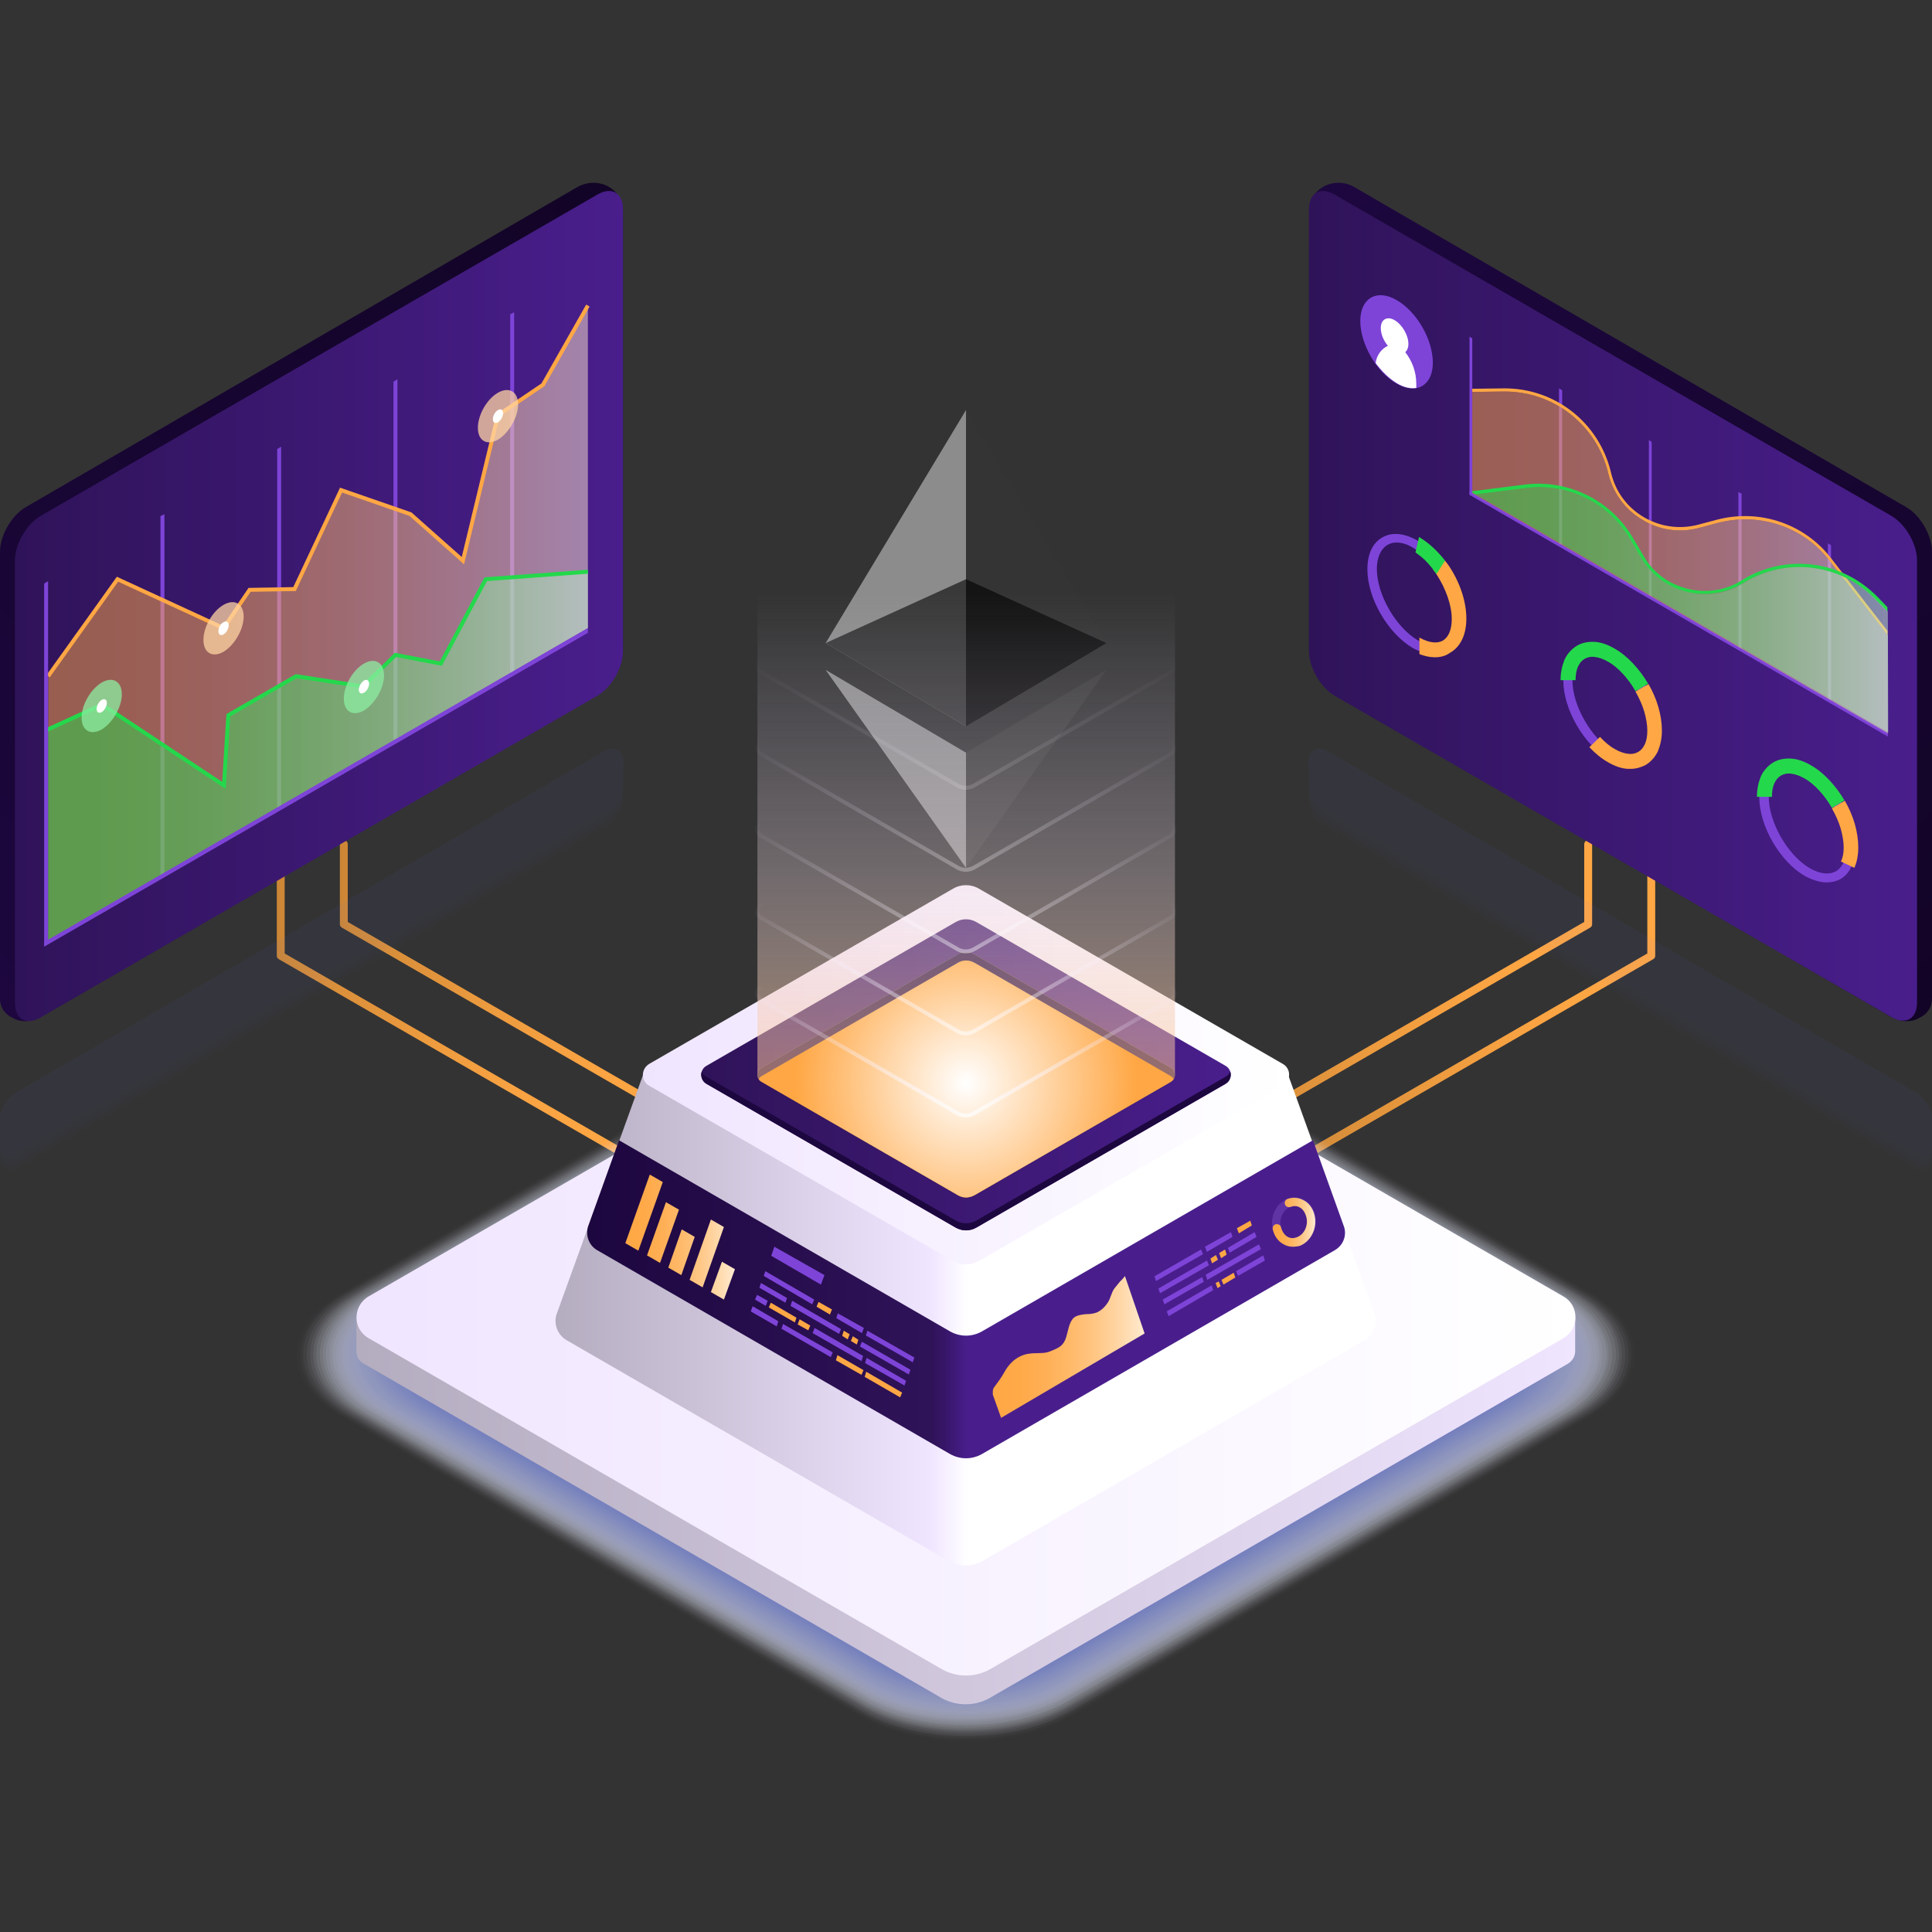 <?xml version="1.0" encoding="utf-8"?>
<!-- Generator: Adobe Illustrator 21.0.0, SVG Export Plug-In . SVG Version: 6.00 Build 0)  -->
<svg version="1.1" id="Layer_1" xmlns="http://www.w3.org/2000/svg" xmlns:xlink="http://www.w3.org/1999/xlink" x="0px" y="0px"
	 viewBox="0 0 490 490" style="enable-background:new 0 0 490 490;" xml:space="preserve">
<rect x="0" y="0" width="490" height="490" fill="#333333" stroke="none"/>
<style type="text/css">
	.st0{fill:none;stroke:url(#SVGID_1_);stroke-width:2;stroke-linecap:round;stroke-linejoin:round;stroke-miterlimit:10;}
	.st1{fill:none;stroke:url(#SVGID_2_);stroke-width:2;stroke-linecap:round;stroke-linejoin:round;stroke-miterlimit:10;}
	.st2{fill:none;stroke:url(#SVGID_3_);stroke-width:2;stroke-linecap:round;stroke-linejoin:round;stroke-miterlimit:10;}
	.st3{fill:none;stroke:url(#SVGID_4_);stroke-width:2;stroke-linecap:round;stroke-linejoin:round;stroke-miterlimit:10;}
	.st4{fill:url(#XMLID_10_);}
	.st5{fill:url(#XMLID_11_);}
	.st6{fill:#7E44D8;}
	.st7{opacity:0.5;fill:url(#SVGID_5_);}
	.st8{opacity:0.5;fill:url(#SVGID_6_);}
	.st9{fill:none;stroke:#FFA744;stroke-miterlimit:10;}
	.st10{fill:none;stroke:#24D84B;stroke-miterlimit:10;}
	.st11{opacity:0.75;}
	.st12{fill:#8CEDA1;}
	.st13{fill:#FFFFFF;}
	.st14{fill:#FFD4A3;}
	.st15{opacity:5.000000e-02;}
	.st16{opacity:0;fill:#536DFE;}
	.st17{opacity:2.439000e-02;fill:#536DFE;}
	.st18{opacity:4.878000e-02;fill:#536DFE;}
	.st19{opacity:7.317100e-02;fill:#536DFE;}
	.st20{opacity:9.756100e-02;fill:#536DFE;}
	.st21{opacity:0.122;fill:#536DFE;}
	.st22{opacity:0.146;fill:#536DFE;}
	.st23{opacity:0.171;fill:#536DFE;}
	.st24{opacity:0.195;fill:#536DFE;}
	.st25{opacity:0.22;fill:#536DFE;}
	.st26{opacity:0.244;fill:#536DFE;}
	.st27{opacity:0.268;fill:#536DFE;}
	.st28{opacity:0.293;fill:#536DFE;}
	.st29{opacity:0.317;fill:#536DFE;}
	.st30{opacity:0.342;fill:#536DFE;}
	.st31{opacity:0.366;fill:#536DFE;}
	.st32{opacity:0.39;fill:#536DFE;}
	.st33{opacity:0.415;fill:#536DFE;}
	.st34{opacity:0.439;fill:#536DFE;}
	.st35{opacity:0.463;fill:#536DFE;}
	.st36{opacity:0.488;fill:#536DFE;}
	.st37{opacity:0.512;fill:#536DFE;}
	.st38{opacity:0.537;fill:#536DFE;}
	.st39{opacity:0.561;fill:#536DFE;}
	.st40{opacity:0.585;fill:#536DFE;}
	.st41{opacity:0.61;fill:#536DFE;}
	.st42{opacity:0.634;fill:#536DFE;}
	.st43{opacity:0.658;fill:#536DFE;}
	.st44{opacity:0.683;fill:#536DFE;}
	.st45{opacity:0.707;fill:#536DFE;}
	.st46{opacity:0.732;fill:#536DFE;}
	.st47{opacity:0.756;fill:#536DFE;}
	.st48{opacity:0.78;fill:#536DFE;}
	.st49{opacity:0.805;fill:#536DFE;}
	.st50{opacity:0.829;fill:#536DFE;}
	.st51{opacity:0.854;fill:#536DFE;}
	.st52{opacity:0.878;fill:#536DFE;}
	.st53{opacity:0.902;fill:#536DFE;}
	.st54{opacity:0.927;fill:#536DFE;}
	.st55{opacity:0.951;fill:#536DFE;}
	.st56{opacity:0.976;fill:#536DFE;}
	.st57{fill:#536DFE;}
	.st58{fill:url(#XMLID_12_);}
	.st59{fill:url(#XMLID_13_);}
	.st60{fill:#FFA744;}
	.st61{fill:#24D84B;}
	.st62{opacity:0.5;}
	.st63{fill:url(#XMLID_14_);}
	.st64{fill:url(#XMLID_15_);}
	.st65{opacity:0.68;}
	.st66{opacity:0;fill:#FFFFFF;}
	.st67{opacity:1.960800e-02;fill:#FCFCFF;}
	.st68{opacity:3.921600e-02;fill:#F8F9FF;}
	.st69{opacity:5.882400e-02;fill:#F5F6FF;}
	.st70{opacity:7.843100e-02;fill:#F2F4FF;}
	.st71{opacity:9.803900e-02;fill:#EEF1FF;}
	.st72{opacity:0.118;fill:#EBEEFF;}
	.st73{opacity:0.137;fill:#E7EBFF;}
	.st74{opacity:0.157;fill:#E4E8FF;}
	.st75{opacity:0.176;fill:#E1E5FF;}
	.st76{opacity:0.196;fill:#DDE2FF;}
	.st77{opacity:0.216;fill:#DAE0FF;}
	.st78{opacity:0.235;fill:#D7DDFF;}
	.st79{opacity:0.255;fill:#D3DAFF;}
	.st80{opacity:0.275;fill:#D0D7FF;}
	.st81{opacity:0.294;fill:#CCD4FF;}
	.st82{opacity:0.314;fill:#C9D1FF;}
	.st83{opacity:0.333;fill:#C6CEFF;}
	.st84{opacity:0.353;fill:#C2CBFF;}
	.st85{opacity:0.372;fill:#BFC9FF;}
	.st86{opacity:0.392;fill:#BCC6FF;}
	.st87{opacity:0.412;fill:#B8C3FF;}
	.st88{opacity:0.431;fill:#B5C0FF;}
	.st89{opacity:0.451;fill:#B1BDFF;}
	.st90{opacity:0.471;fill:#AEBAFF;}
	.st91{opacity:0.49;fill:#ABB7FF;}
	.st92{opacity:0.51;fill:#A7B5FE;}
	.st93{opacity:0.529;fill:#A4B2FE;}
	.st94{opacity:0.549;fill:#A1AFFE;}
	.st95{opacity:0.569;fill:#9DACFE;}
	.st96{opacity:0.588;fill:#9AA9FE;}
	.st97{opacity:0.608;fill:#96A6FE;}
	.st98{opacity:0.627;fill:#93A3FE;}
	.st99{opacity:0.647;fill:#90A1FE;}
	.st100{opacity:0.667;fill:#8C9EFE;}
	.st101{opacity:0.686;fill:#899BFE;}
	.st102{opacity:0.706;fill:#8698FE;}
	.st103{opacity:0.726;fill:#8295FE;}
	.st104{opacity:0.745;fill:#7F92FE;}
	.st105{opacity:0.765;fill:#7B8FFE;}
	.st106{opacity:0.784;fill:#788CFE;}
	.st107{opacity:0.804;fill:#758AFE;}
	.st108{opacity:0.824;fill:#7187FE;}
	.st109{opacity:0.843;fill:#6E84FE;}
	.st110{opacity:0.863;fill:#6B81FE;}
	.st111{opacity:0.882;fill:#677EFE;}
	.st112{opacity:0.902;fill:#647BFE;}
	.st113{opacity:0.922;fill:#6078FE;}
	.st114{opacity:0.941;fill:#5D76FE;}
	.st115{opacity:0.961;fill:#5A73FE;}
	.st116{opacity:0.98;fill:#5670FE;}
	.st117{fill:url(#XMLID_16_);}
	.st118{fill:url(#XMLID_17_);}
	.st119{fill:url(#XMLID_18_);}
	.st120{fill:url(#XMLID_19_);}
	.st121{fill:url(#XMLID_21_);}
	.st122{fill:url(#XMLID_23_);}
	.st123{fill:url(#XMLID_24_);}
	.st124{fill:#48486A;}
	.st125{fill:#1D073F;}
	.st126{fill:url(#XMLID_25_);}
	.st127{fill:url(#XMLID_26_);}
	.st128{fill:#6134A6;}
	.st129{fill:url(#XMLID_27_);}
	.st130{fill:#343434;}
	.st131{fill:#8C8C8C;}
	.st132{fill:#3C3C3B;}
	.st133{fill:#141414;}
	.st134{fill:#393939;}
	.st135{fill:url(#XMLID_29_);}
	.st136{clip-path:url(#XMLID_30_);fill:url(#XMLID_31_);}
	.st137{fill:none;stroke:url(#XMLID_33_);stroke-miterlimit:10;}
	.st138{opacity:0.8;fill:none;stroke:url(#XMLID_34_);stroke-miterlimit:10;}
	.st139{opacity:0.6;fill:none;stroke:url(#XMLID_35_);stroke-miterlimit:10;}
	.st140{opacity:0.4;fill:none;stroke:url(#XMLID_36_);stroke-miterlimit:10;}
	.st141{opacity:0.2;fill:none;stroke:url(#XMLID_37_);stroke-miterlimit:10;}
</style>
<g>
	<g>
		<g>
			
				<linearGradient id="SVGID_1_" gradientUnits="userSpaceOnUse" x1="-523.451" y1="250.683" x2="-429.877" y2="250.683" gradientTransform="matrix(-1 0 0 1 -119.644 0)">
				<stop  offset="2.123200e-02" style="stop-color:#FFA744"/>
				<stop  offset="0.291" style="stop-color:#FBA443"/>
				<stop  offset="0.571" style="stop-color:#EE9C3F"/>
				<stop  offset="0.854" style="stop-color:#DA8F3A"/>
				<stop  offset="1" style="stop-color:#CC8636"/>
			</linearGradient>
			<polyline class="st0" points="311.2,287.3 402.8,234.4 402.8,214.1 			"/>
			
				<linearGradient id="SVGID_2_" gradientUnits="userSpaceOnUse" x1="-539.462" y1="258.688" x2="-445.887" y2="258.688" gradientTransform="matrix(-1 0 0 1 -119.644 0)">
				<stop  offset="2.123200e-02" style="stop-color:#FFA744"/>
				<stop  offset="0.291" style="stop-color:#FBA443"/>
				<stop  offset="0.571" style="stop-color:#EE9C3F"/>
				<stop  offset="0.854" style="stop-color:#DA8F3A"/>
				<stop  offset="1" style="stop-color:#CC8636"/>
			</linearGradient>
			<polyline class="st1" points="327.2,295.3 418.8,242.4 418.8,222.1 			"/>
			<linearGradient id="SVGID_3_" gradientUnits="userSpaceOnUse" x1="70.215" y1="258.865" x2="164.404" y2="258.865">
				<stop  offset="0" style="stop-color:#CC8636"/>
				<stop  offset="0.146" style="stop-color:#DA8F3A"/>
				<stop  offset="0.429" style="stop-color:#EE9C3F"/>
				<stop  offset="0.709" style="stop-color:#FBA443"/>
				<stop  offset="0.979" style="stop-color:#FFA744"/>
			</linearGradient>
			<polyline class="st2" points="163.4,295.6 71.2,242.4 71.2,222.1 			"/>
			<linearGradient id="SVGID_4_" gradientUnits="userSpaceOnUse" x1="86.225" y1="250.86" x2="180.414" y2="250.86">
				<stop  offset="0" style="stop-color:#CC8636"/>
				<stop  offset="0.146" style="stop-color:#DA8F3A"/>
				<stop  offset="0.429" style="stop-color:#EE9C3F"/>
				<stop  offset="0.709" style="stop-color:#FBA443"/>
				<stop  offset="0.979" style="stop-color:#FFA744"/>
			</linearGradient>
			<polyline class="st3" points="179.4,287.6 87.2,234.4 87.2,214.1 			"/>
			<g>
				<g id="XMLID_18162_">
					<g id="XMLID_26034_">
						
							<linearGradient id="XMLID_10_" gradientUnits="userSpaceOnUse" x1="42.74" y1="259.187" x2="206.802" y2="48.692" gradientTransform="matrix(1 0 0 1 -46.939 0)">
							<stop  offset="0" style="stop-color:#1D073F"/>
							<stop  offset="1" style="stop-color:#120426"/>
						</linearGradient>
						<path id="XMLID_26050_" class="st4" d="M155.8,48.4L155.8,48.4c1.4,1.3,2.2,3.1,2.2,4.9v111.6c0,4.1-2.9,9.1-6.4,11.2
							L10.2,258c-1.8,1-4.4,1.4-6.3,0.5l-1-0.5c-1.8-0.9-2.9-2.7-2.9-4.6l0-113.5c0-4.1,2.9-9.1,6.4-11.2l140.1-81.3
							C149.6,45.7,153.3,46.1,155.8,48.4z"/>
						
							<linearGradient id="XMLID_11_" gradientUnits="userSpaceOnUse" x1="161.846" y1="153.696" x2="316.128" y2="153.696" gradientTransform="matrix(-1 0 0 1 319.868 0)">
							<stop  offset="0" style="stop-color:#491E8C"/>
							<stop  offset="1" style="stop-color:#2F1359"/>
						</linearGradient>
						<path id="XMLID_26045_" class="st5" d="M151.6,49.3c3.5-2,6.4-0.4,6.4,3.7v112.2c0,4.1-2.9,9.1-6.4,11.2L10.2,258.1
							c-3.5,2-6.4,0.4-6.4-3.7V142.1c0-4.1,2.9-9.1,6.4-11.2L151.6,49.3z"/>
						<g>
							<g id="XMLID_18167_">
								<g id="XMLID_18187_">
									<polygon id="XMLID_18197_" class="st6" points="41.7,221.7 40.7,222.4 40.7,130.9 41.7,130.4 									"/>
								</g>
								<g id="XMLID_18185_">
									<polygon id="XMLID_18186_" class="st6" points="71.3,204.6 70.3,205.3 70.3,113.9 71.3,113.3 									"/>
								</g>
								<g id="XMLID_18182_">
									<polygon id="XMLID_18184_" class="st6" points="100.8,188 99.8,188.1 99.8,96.8 100.8,96.2 									"/>
								</g>
								<g id="XMLID_18180_">
									<polygon id="XMLID_18181_" class="st6" points="130.4,170.9 129.4,171.5 129.4,79.7 130.4,79.2 									"/>
								</g>
								<linearGradient id="SVGID_5_" gradientUnits="userSpaceOnUse" x1="12.154" y1="158.156" x2="149.144" y2="158.156">
									<stop  offset="0" style="stop-color:#FFA744"/>
									<stop  offset="0.163" style="stop-color:#FFA948"/>
									<stop  offset="0.333" style="stop-color:#FFAF55"/>
									<stop  offset="0.505" style="stop-color:#FFB969"/>
									<stop  offset="0.679" style="stop-color:#FFC786"/>
									<stop  offset="0.853" style="stop-color:#FFD9AB"/>
									<stop  offset="1" style="stop-color:#FFEBD1"/>
								</linearGradient>
								<polygon class="st7" points="149.1,77.5 137.7,97.6 126.3,105.3 117.4,142.2 104.1,130.4 86.5,124.3 74.7,149.4 63.3,149.6 
									56.7,159.3 29.8,146.9 12.2,171.5 12.2,238.9 149.1,159.3 								"/>
								<linearGradient id="SVGID_6_" gradientUnits="userSpaceOnUse" x1="11.659" y1="191.935" x2="149.144" y2="191.935">
									<stop  offset="0" style="stop-color:#24D84B"/>
									<stop  offset="0.152" style="stop-color:#28D94E"/>
									<stop  offset="0.31" style="stop-color:#35DB59"/>
									<stop  offset="0.47" style="stop-color:#49DF6A"/>
									<stop  offset="0.632" style="stop-color:#66E582"/>
									<stop  offset="0.795" style="stop-color:#8CECA0"/>
									<stop  offset="0.958" style="stop-color:#B9F5C5"/>
									<stop  offset="1" style="stop-color:#C6F7D0"/>
								</linearGradient>
								<polygon class="st8" points="149.1,145 123.2,146.9 111.8,168.3 100.3,166.1 92.1,174.1 75.1,171.5 57.9,181.4 56.8,199.2 
									25.9,178.7 11.7,185.2 11.7,238.9 149.1,159.3 								"/>
								<polyline class="st9" points="12.2,171.5 29.8,146.9 56.7,159.3 63.3,149.6 74.7,149.4 86.5,124.3 104.1,130.4 117.4,142.2 
									126.3,105.3 137.7,97.6 149.1,77.5 								"/>
								<polyline class="st10" points="149.1,145 123.2,146.9 111.8,168.3 100.3,166.1 92.1,174.1 75.1,171.5 57.9,181.4 
									56.8,199.2 25.9,178.7 11.7,185.2 								"/>
							</g>
							<g id="XMLID_18200_">
								<polygon id="XMLID_18202_" class="st6" points="149.1,160.5 11.2,240.1 11.2,238.9 149.1,159.3 								"/>
							</g>
							<g id="XMLID_18198_">
								<polygon id="XMLID_18199_" class="st6" points="12.2,238.9 11.2,240 11.2,148 12.2,147.4 								"/>
							</g>
							<g>
								<g id="XMLID_1423_" class="st11">
									<path class="st12" d="M25.8,173.1c2.8-1.6,5.1-0.3,5.1,3c0,3.2-2.3,7.2-5.1,8.9c-2.8,1.6-5.1,0.3-5.1-3
										C20.7,178.7,23,174.8,25.8,173.1z"/>
								</g>
								<g id="XMLID_1425_">
									<path class="st13" d="M25.8,177.5c0.7-0.4,1.3-0.1,1.3,0.8c0,0.8-0.6,1.9-1.3,2.3c-0.7,0.4-1.3,0.1-1.3-0.8
										C24.5,179,25.1,177.9,25.8,177.5z"/>
								</g>
							</g>
							<g>
								<g id="XMLID_1621_" class="st11">
									<path class="st12" d="M92.3,168.3c2.8-1.6,5.1-0.3,5.1,3c0,3.2-2.3,7.2-5.1,8.9c-2.8,1.6-5.1,0.3-5.1-3
										C87.2,173.9,89.5,169.9,92.3,168.3z"/>
								</g>
								<g id="XMLID_1433_">
									<path class="st13" d="M92.3,172.6c0.7-0.4,1.3-0.1,1.3,0.8s-0.6,1.9-1.3,2.3c-0.7,0.4-1.3,0.1-1.3-0.8
										C91,174.1,91.6,173.1,92.3,172.6z"/>
								</g>
							</g>
							<g>
								<g id="XMLID_1623_" class="st11">
									<path class="st14" d="M56.7,153.4c2.8-1.6,5.1-0.3,5.1,3c0,3.2-2.3,7.2-5.1,8.9c-2.8,1.6-5.1,0.3-5.1-3
										C51.6,159,53.9,155,56.7,153.4z"/>
								</g>
								<g id="XMLID_1424_">
									<path class="st13" d="M56.7,157.8c0.7-0.4,1.3-0.1,1.3,0.8c0,0.8-0.6,1.9-1.3,2.3c-0.7,0.4-1.3,0.1-1.3-0.8
										C55.4,159.2,55.9,158.2,56.7,157.8z"/>
								</g>
							</g>
							<g>
								<g id="XMLID_1625_" class="st11">
									<path class="st14" d="M126.3,99.6c2.8-1.6,5.1-0.3,5.1,3c0,3.2-2.3,7.2-5.1,8.9c-2.8,1.6-5.1,0.3-5.1-3
										C121.2,105.2,123.5,101.2,126.3,99.6z"/>
								</g>
								<g id="XMLID_1422_">
									<path class="st13" d="M126.3,104c0.7-0.4,1.3-0.1,1.3,0.8c0,0.8-0.6,1.9-1.3,2.3c-0.7,0.4-1.3,0.1-1.3-0.8
										C125,105.4,125.6,104.4,126.3,104z"/>
								</g>
							</g>
						</g>
					</g>
				</g>
				<g class="st15">
					<path id="XMLID_18159_" class="st16" d="M4.1,277.2l149.7-86.9c1.9-1.1,4.2,0.3,4.2,2.4v10.9c0,3-1.6,5.7-4.1,7.2L4.2,297.7
						c-1.9,1.1-4.2-0.3-4.2-2.4v-10.9C0,281.4,1.6,278.7,4.1,277.2z"/>
					<path class="st17" d="M4.1,277.2l149.7-86.9c1.9-1.1,4.2,0.3,4.2,2.4v10.6c0,2.9-1.6,5.6-4.1,7.1l-149.8,87
						C2.3,298.5,0,297.2,0,295l0-10.6C0,281.4,1.6,278.7,4.1,277.2z"/>
					<path class="st18" d="M4.1,277.2l149.7-86.9c1.9-1.1,4.2,0.3,4.2,2.4v10.4c0,2.9-1.5,5.5-4,7L4.1,297.1
						c-1.8,1.1-4.1-0.3-4.1-2.3l0-10.4C0,281.4,1.6,278.7,4.1,277.2z"/>
					<path class="st19" d="M4.1,277.2l149.7-86.9c1.9-1.1,4.2,0.3,4.2,2.4v10.1c0,2.8-1.5,5.4-3.9,6.8L4,296.8c-1.8,1-4-0.3-4-2.3
						v-10.1C0,281.4,1.6,278.7,4.1,277.2z"/>
					<path class="st20" d="M4.1,277.2l149.7-86.9c1.9-1.1,4.2,0.3,4.2,2.4v9.8c0,2.8-1.5,5.3-3.9,6.7L3.9,296.5
						c-1.7,1-3.9-0.2-3.9-2.3l0-9.8C0,281.4,1.6,278.7,4.1,277.2z"/>
					<path class="st21" d="M4.1,277.2l149.7-86.9c1.9-1.1,4.2,0.3,4.2,2.4v9.5c0,2.7-1.5,5.3-3.8,6.6L3.9,296.1
						c-1.7,1-3.9-0.2-3.9-2.2l0-9.5C0,281.4,1.6,278.7,4.1,277.2z"/>
					<path class="st22" d="M4.1,277.2l149.7-86.9c1.9-1.1,4.2,0.3,4.2,2.4v9.2c0,2.7-1.4,5.2-3.8,6.5L3.8,295.8
						c-1.7,1-3.8-0.2-3.8-2.2v-9.2C0,281.4,1.6,278.7,4.1,277.2z"/>
					<path class="st23" d="M4.1,277.2l149.7-86.9c1.9-1.1,4.2,0.3,4.2,2.4v8.9c0,2.6-1.4,5.1-3.7,6.4L3.7,295.5
						c-1.7,1-3.7-0.2-3.7-2.1l0-9C0,281.4,1.6,278.7,4.1,277.2z"/>
					<path class="st24" d="M4.1,277.2l149.7-86.9c1.9-1.1,4.2,0.3,4.2,2.4v8.6c0,2.6-1.4,5-3.6,6.3L3.7,295.2C2,296.1,0,295,0,293.1
						l0-8.7C0,281.4,1.6,278.7,4.1,277.2z"/>
					<path class="st25" d="M4.1,277.2l149.7-86.9c1.9-1.1,4.2,0.3,4.2,2.4v8.3c0,2.5-1.4,4.9-3.6,6.2L3.6,294.9
						C2,295.8,0,294.6,0,292.8v-8.4C0,281.4,1.6,278.7,4.1,277.2z"/>
					<path class="st26" d="M4.1,277.2l149.7-86.9c1.9-1.1,4.2,0.3,4.2,2.4v8.1c0,2.5-1.3,4.8-3.5,6.1l-151,87.7
						c-1.6,0.9-3.5-0.2-3.5-2l0-8.1C0,281.4,1.6,278.7,4.1,277.2z"/>
					<path class="st27" d="M4.1,277.2l149.7-86.9c1.9-1.1,4.2,0.3,4.2,2.4v7.8c0,2.5-1.3,4.7-3.4,6L3.5,294.2
						c-1.5,0.9-3.5-0.2-3.5-2l0-7.9C0,281.4,1.6,278.7,4.1,277.2z"/>
					<path class="st28" d="M4.1,277.2l149.7-86.9c1.9-1.1,4.2,0.3,4.2,2.4v7.5c0,2.4-1.3,4.6-3.4,5.9L3.4,293.9
						C1.9,294.8,0,293.7,0,292l0-7.6C0,281.4,1.6,278.7,4.1,277.2z"/>
					<path class="st29" d="M4.1,277.2l149.7-86.9c1.9-1.1,4.2,0.3,4.2,2.4v7.2c0,2.4-1.3,4.6-3.3,5.7L3.3,293.6
						c-1.5,0.9-3.3-0.2-3.3-1.9l0-7.3C0,281.4,1.6,278.7,4.1,277.2z"/>
					<path class="st30" d="M4.1,277.2l149.7-86.9c1.9-1.1,4.2,0.3,4.2,2.4v6.9c0,2.3-1.2,4.5-3.2,5.6l-151.5,88
						c-1.4,0.8-3.2-0.2-3.2-1.9l0-7C0,281.4,1.6,278.7,4.1,277.2z"/>
					<path class="st31" d="M4.1,277.2l149.7-86.9c1.9-1.1,4.2,0.3,4.2,2.4v6.6c0,2.3-1.2,4.4-3.2,5.5L3.2,292.9
						c-1.4,0.8-3.2-0.2-3.2-1.8l0-6.7C0,281.4,1.6,278.7,4.1,277.2z"/>
					<path class="st32" d="M4.1,277.2l149.7-86.9c1.9-1.1,4.2,0.3,4.2,2.4v6.3c0,2.2-1.2,4.3-3.1,5.4L3.1,292.6
						c-1.4,0.8-3.1-0.2-3.1-1.8l0-6.5C0,281.4,1.6,278.7,4.1,277.2z"/>
					<path class="st33" d="M4.1,277.2l149.7-86.9c1.9-1.1,4.2,0.3,4.2,2.4v6.1c0,2.2-1.2,4.2-3.1,5.3L3,292.3c-1.3,0.8-3-0.2-3-1.7
						l0-6.2C0,281.4,1.6,278.7,4.1,277.2z"/>
					<path class="st34" d="M4.1,277.2l149.7-86.9c1.9-1.1,4.2,0.3,4.2,2.4v5.8c0,2.1-1.1,4.1-3,5.2L3,292c-1.3,0.8-3-0.2-3-1.7
						l0-5.9C0,281.4,1.6,278.7,4.1,277.2z"/>
					<path class="st35" d="M4.1,277.2l149.7-86.9c1.9-1.1,4.2,0.3,4.2,2.4v5.5c0,2.1-1.1,4-2.9,5.1L2.9,291.7
						C1.6,292.4,0,291.5,0,290v-5.6C0,281.4,1.6,278.7,4.1,277.2z"/>
					<path class="st36" d="M4.1,277.2l149.7-86.9c1.9-1.1,4.2,0.3,4.2,2.4v5.2c0,2-1.1,3.9-2.9,5L2.8,291.3
						c-1.3,0.7-2.8-0.2-2.8-1.6l0-5.3C0,281.4,1.6,278.7,4.1,277.2z"/>
					<path class="st37" d="M4.1,277.2l149.7-86.9c1.9-1.1,4.2,0.3,4.2,2.4v4.9c0,2-1.1,3.9-2.8,4.9L2.8,291
						c-1.2,0.7-2.8-0.2-2.8-1.6l0-5.1C0,281.4,1.6,278.7,4.1,277.2z"/>
					<path class="st38" d="M4.1,277.2l149.7-86.9c1.9-1.1,4.2,0.3,4.2,2.4v4.6c0,2-1,3.8-2.7,4.7L2.7,290.7
						c-1.2,0.7-2.7-0.2-2.7-1.5v-4.8C0,281.4,1.6,278.7,4.1,277.2z"/>
					<path class="st39" d="M4.1,277.2l149.7-86.9c1.9-1.1,4.2,0.3,4.2,2.4v4.3c0,1.9-1,3.7-2.7,4.6L2.6,290.4
						c-1.2,0.7-2.6-0.2-2.6-1.5l0-4.5C0,281.4,1.6,278.7,4.1,277.2z"/>
					<path class="st40" d="M4.1,277.2l149.7-86.9c1.9-1.1,4.2,0.3,4.2,2.4v4c0,1.9-1,3.6-2.6,4.5L2.5,290.1
						c-1.1,0.7-2.5-0.2-2.5-1.5l0-4.2C0,281.4,1.6,278.7,4.1,277.2z"/>
					<path class="st41" d="M4.1,277.2l149.7-86.9c1.9-1.1,4.2,0.3,4.2,2.4v3.8c0,1.8-1,3.5-2.5,4.4l-153,88.9
						c-1.1,0.6-2.5-0.2-2.5-1.4v-3.9C0,281.4,1.6,278.7,4.1,277.2z"/>
					<path class="st42" d="M4.1,277.2l149.7-86.9c1.9-1.1,4.2,0.3,4.2,2.4v3.5c0,1.8-0.9,3.4-2.5,4.3L2.4,289.4
						C1.3,290,0,289.3,0,288l0-3.7C0,281.4,1.6,278.7,4.1,277.2z"/>
					<path class="st43" d="M4.1,277.2l149.7-86.9c1.9-1.1,4.2,0.3,4.2,2.4v3.2c0,1.7-0.9,3.3-2.4,4.2l-153.3,89
						c-1,0.6-2.3-0.1-2.3-1.3l0-3.4C0,281.4,1.6,278.7,4.1,277.2z"/>
					<path class="st44" d="M4.1,277.2l149.7-86.9c1.9-1.1,4.2,0.3,4.2,2.4v2.9c0,1.7-0.9,3.2-2.4,4.1L2.3,288.8
						c-1,0.6-2.3-0.1-2.3-1.3v-3.1C0,281.4,1.6,278.7,4.1,277.2z"/>
					<path class="st45" d="M4.1,277.2l149.7-86.9c1.9-1.1,4.2,0.3,4.2,2.4v2.6c0,1.6-0.9,3.2-2.3,4L2.2,288.5
						c-1,0.6-2.2-0.1-2.2-1.3l0-2.8C0,281.4,1.6,278.7,4.1,277.2z"/>
					<path class="st46" d="M4.1,277.2l149.7-86.9c1.9-1.1,4.2,0.3,4.2,2.4v2.3c0,1.6-0.8,3.1-2.2,3.9L2.1,288.1
						C1.2,288.7,0,288,0,286.9l0-2.5C0,281.4,1.6,278.7,4.1,277.2z"/>
					<path class="st47" d="M4.1,277.2l149.7-86.9c1.9-1.1,4.2,0.3,4.2,2.4v2c0,1.5-0.8,3-2.2,3.8L2.1,287.8
						c-0.9,0.5-2.1-0.1-2.1-1.2l0-2.3C0,281.4,1.6,278.7,4.1,277.2z"/>
					<path class="st48" d="M4.1,277.2l149.7-86.9c1.9-1.1,4.2,0.3,4.2,2.4v1.8c0,1.5-0.8,2.9-2.1,3.6L2,287.5c-0.9,0.5-2-0.1-2-1.1
						l0-2C0,281.4,1.6,278.7,4.1,277.2z"/>
					<path class="st49" d="M4.1,277.2l149.7-86.9c1.9-1.1,4.2,0.3,4.2,2.4v1.5c0,1.5-0.8,2.8-2,3.5L1.9,287.2
						c-0.9,0.5-1.9-0.1-1.9-1.1l0-1.7C0,281.4,1.6,278.7,4.1,277.2z"/>
					<path class="st50" d="M4.1,277.2l149.7-86.9c1.9-1.1,4.2,0.3,4.2,2.4v1.2c0,1.4-0.8,2.7-2,3.4L1.8,286.9
						C1,287.3,0,286.8,0,285.8v-1.4C0,281.4,1.6,278.7,4.1,277.2z"/>
					<path class="st51" d="M4.1,277.2l149.7-86.9c1.9-1.1,4.2,0.3,4.2,2.4v0.9c0,1.4-0.7,2.6-1.9,3.3L1.8,286.5
						C1,287,0,286.4,0,285.5l0-1.1C0,281.4,1.6,278.7,4.1,277.2z"/>
					<path class="st52" d="M4.1,277.2l149.7-86.9c1.9-1.1,4.2,0.3,4.2,2.4v0.6c0,1.3-0.7,2.5-1.8,3.2L1.7,286.2
						c-0.8,0.4-1.7-0.1-1.7-1l0-0.9C0,281.4,1.6,278.7,4.1,277.2z"/>
					<path class="st53" d="M4.1,277.2l149.7-86.9c1.9-1.1,4.2,0.3,4.2,2.4v0.3c0,1.3-0.7,2.5-1.8,3.1L1.6,285.9
						C0.9,286.3,0,285.8,0,285v-0.6C0,281.4,1.6,278.7,4.1,277.2z"/>
					<path class="st54" d="M4.1,277.2l149.7-86.9c1.9-1.1,4.2,0.3,4.2,2.4v0c0,1.2-0.7,2.4-1.7,3L1.6,285.6C0.9,286,0,285.5,0,284.7
						l0-0.3C0,281.4,1.6,278.7,4.1,277.2z"/>
					<path class="st55" d="M4.1,277.2l149.7-86.9c1.9-1.1,4.2,0.3,4.2,2.4v-0.3c0,1.2-0.6,2.3-1.7,2.9L1.5,285.3
						c-0.7,0.4-1.5-0.1-1.5-0.9l0,0C0,281.4,1.6,278.7,4.1,277.2z"/>
					<path class="st56" d="M4.1,277.2l149.7-86.9c1.9-1.1,4.2,0.3,4.2,2.4v-0.5c0,1.1-0.6,2.2-1.6,2.8l-155,90
						c-0.6,0.4-1.4-0.1-1.4-0.8l0,0.3C0,281.4,1.6,278.7,4.1,277.2z"/>
					<path id="XMLID_18158_" class="st57" d="M4.1,277.2l149.7-86.9c1.9-1.1,4.2,0.3,4.2,2.4v-0.8c0,1.1-0.6,2.1-1.5,2.6L1.4,284.6
						C0.8,285,0,284.5,0,283.8l0,0.5C0,281.4,1.6,278.7,4.1,277.2z"/>
				</g>
			</g>
			<g>
				<g id="XMLID_26107_">
					<g id="XMLID_27591_">
						
							<linearGradient id="XMLID_12_" gradientUnits="userSpaceOnUse" x1="-733.119" y1="259.187" x2="-569.056" y2="48.692" gradientTransform="matrix(-1 0 0 1 -238.92 0)">
							<stop  offset="0" style="stop-color:#120426"/>
							<stop  offset="1" style="stop-color:#1D073F"/>
						</linearGradient>
						<path id="XMLID_27593_" class="st58" d="M334.2,48.4L334.2,48.4c-1.4,1.3-2.2,3.1-2.2,4.9v111.6c0,4.1,2.9,9.1,6.4,11.2
							L479.8,258c1.8,1,4.4,1.4,6.3,0.5l1-0.5c1.8-0.9,2.9-2.7,2.9-4.6V139.9c0-4.1-2.9-9.1-6.4-11.2L343.4,47.4
							C340.4,45.7,336.7,46.1,334.2,48.4z"/>
						
							<linearGradient id="XMLID_13_" gradientUnits="userSpaceOnUse" x1="937.705" y1="153.696" x2="1091.987" y2="153.696" gradientTransform="matrix(1 0 0 1 -605.727 0)">
							<stop  offset="0" style="stop-color:#2F1359"/>
							<stop  offset="1" style="stop-color:#491E8C"/>
						</linearGradient>
						<path id="XMLID_27592_" class="st59" d="M338.4,49.3c-3.5-2-6.4-0.4-6.4,3.7v112.2c0,4.1,2.9,9.1,6.4,11.2l141.4,81.6
							c3.5,2,6.4,0.4,6.4-3.7V142.1c0-4.1-2.9-9.1-6.4-11.2L338.4,49.3z"/>
					</g>
					<g id="XMLID_27587_">
						<path id="XMLID_27588_" class="st6" d="M363.9,166c-1.7,0-3.6-0.6-5.5-1.6c-6.4-3.7-11.6-12.7-11.6-20c0-3.8,1.3-6.7,3.8-8.1
							c2.4-1.4,5.6-1.1,8.9,0.8c6.4,3.7,11.6,12.7,11.6,20c0,3.8-1.3,6.7-3.8,8.1C366.3,165.7,365.2,166,363.9,166z M354.2,137.6
							c-0.9,0-1.6,0.2-2.3,0.6c-1.7,1-2.7,3.2-2.7,6.1c0,6.5,4.8,14.8,10.4,18.1c2.6,1.5,4.9,1.7,6.6,0.8c1.7-1,2.7-3.2,2.7-6.1
							c0-6.5-4.8-14.8-10.4-18.1l0,0C356.9,138,355.5,137.6,354.2,137.6z"/>
					</g>
					<g id="XMLID_27585_">
						<path id="XMLID_27586_" class="st60" d="M363.9,166.7c-1.3,0-2.6-0.3-3.9-0.8l0-4.2c2.3,1.3,4.4,1.6,5.9,0.8
							c1.5-0.9,2.3-2.8,2.3-5.5c0-3.5-1.5-7.7-3.9-11.4c-0.2-0.4-0.5-0.7-0.8-1.1l3-2.3c0.3,0.4,0.6,0.8,0.9,1.2
							c2.9,4.3,4.5,9.2,4.5,13.5c0,4.1-1.5,7.2-4.2,8.7C366.6,166.4,365.3,166.7,363.9,166.7z"/>
					</g>
					<g id="XMLID_27581_">
						<path id="XMLID_27582_" class="st6" d="M413.6,194.2c-1.7,0-3.6-0.6-5.5-1.6c-6.4-3.7-11.6-12.7-11.6-20
							c0-3.8,1.3-6.7,3.8-8.1c2.4-1.4,5.6-1.1,8.9,0.8l0,0c6.4,3.7,11.6,12.7,11.6,20c0,3.8-1.3,6.7-3.8,8.1
							C416,193.9,414.8,194.2,413.6,194.2z M403.8,165.8c-0.9,0-1.6,0.2-2.3,0.6c-1.7,1-2.7,3.2-2.7,6.1c0,6.5,4.8,14.8,10.4,18.1
							c2.6,1.5,4.9,1.7,6.6,0.8c1.7-1,2.7-3.2,2.7-6.1c0-6.5-4.8-14.8-10.4-18.1C406.6,166.3,405.1,165.8,403.8,165.8z"/>
					</g>
					<g id="XMLID_27579_">
						<path id="XMLID_27580_" class="st61" d="M414.8,175.3c-0.9-1.6-2-3.1-3.2-4.4c-1.2-1.3-2.5-2.4-3.8-3.1
							c-1.2-0.7-2.4-1.1-3.5-1.2c-0.9-0.1-1.7,0.1-2.4,0.5c-0.7,0.4-1.2,1-1.6,1.8c-0.5,1-0.7,2.2-0.7,3.6h-3.8c0-2,0.4-3.7,1-5.2
							c0.7-1.5,1.8-2.7,3.1-3.5c1.3-0.8,2.9-1.1,4.6-1c1.6,0.1,3.3,0.7,5,1.7c1.6,0.9,3.2,2.2,4.7,3.8c1.4,1.5,2.7,3.2,3.8,5.1
							L414.8,175.3z"/>
					</g>
					<g id="XMLID_27511_">
						<path id="XMLID_27519_" class="st60" d="M413.6,195c-0.3,0-0.5,0-0.8,0c-1.6-0.1-3.3-0.7-5-1.7c-1.6-0.9-3.2-2.2-4.7-3.8
							l2.7-2.6c1.2,1.3,2.5,2.4,3.8,3.1c1.2,0.7,2.4,1.1,3.5,1.2c0.9,0.1,1.7-0.1,2.4-0.5c0.7-0.4,1.2-1,1.6-1.8
							c0.5-1,0.7-2.2,0.7-3.6c0-1.5-0.3-3.2-0.8-4.9c-0.5-1.7-1.3-3.4-2.2-5l3.3-1.9c1.1,1.9,1.9,3.8,2.5,5.8c0.6,2.1,0.9,4.1,0.9,6
							c0,2-0.4,3.7-1,5.2c-0.7,1.5-1.8,2.7-3.1,3.5C416.3,194.6,414.9,195,413.6,195z"/>
					</g>
					<g id="XMLID_26623_">
						<path id="XMLID_26862_" class="st6" d="M463.3,223.8c-1.7,0-3.6-0.6-5.5-1.6c-6.4-3.7-11.6-12.7-11.6-20
							c0-3.8,1.3-6.7,3.8-8.1c2.4-1.4,5.6-1.1,8.9,0.8c6.4,3.7,11.6,12.7,11.6,20c0,3.8-1.3,6.7-3.8,8.1
							C465.7,223.5,464.6,223.8,463.3,223.8z M453.6,195.4c-0.9,0-1.6,0.2-2.3,0.6c-1.7,1-2.7,3.2-2.7,6.1c0,6.5,4.8,14.8,10.4,18.1
							c2.6,1.5,4.9,1.7,6.6,0.8c1.7-1,2.7-3.2,2.7-6.1c0-6.5-4.8-14.8-10.4-18.1C456.3,195.9,454.9,195.4,453.6,195.4z"/>
					</g>
					<g id="XMLID_26299_">
						<path id="XMLID_26300_" class="st61" d="M464.6,204.9c-0.9-1.6-2-3.1-3.2-4.4c-1.2-1.3-2.5-2.4-3.8-3.1
							c-1.2-0.7-2.4-1.1-3.5-1.2c-0.9-0.1-1.7,0.1-2.4,0.5c-0.7,0.4-1.2,1-1.6,1.8c-0.5,1-0.7,2.2-0.7,3.6h-3.8c0-2,0.4-3.7,1-5.2
							c0.7-1.5,1.8-2.7,3.1-3.5c1.3-0.8,2.9-1.1,4.6-1c1.6,0.1,3.3,0.7,5,1.7c1.6,0.9,3.2,2.2,4.7,3.8c1.4,1.5,2.7,3.2,3.8,5.1
							L464.6,204.9z"/>
					</g>
					<g id="XMLID_26297_">
						<path id="XMLID_26298_" class="st60" d="M470.3,220.1l-3.4-1.6c0.5-1,0.7-2.2,0.7-3.6c0-1.5-0.3-3.2-0.8-4.9
							c-0.5-1.7-1.3-3.4-2.2-5l3.3-1.9c1.1,1.9,1.9,3.8,2.5,5.8c0.6,2.1,0.9,4.1,0.9,6C471.3,216.8,471,218.6,470.3,220.1z"/>
					</g>
					<g id="XMLID_26295_">
						<path id="XMLID_26296_" class="st61" d="M364.3,145.6c-0.2-0.3-1.2-1.7-1.5-2c-0.9-1.1-1.9-2.1-3-2.9
							c-0.3-0.2-0.5-0.4-0.8-0.6l0.9-3.9c2,1.2,3.9,2.8,5.7,4.9c0.3,0.3,0.6,0.7,0.9,1.1L364.3,145.6z"/>
					</g>
					<g id="XMLID_26201_">
						<g id="XMLID_26293_">
							<polygon id="XMLID_26294_" class="st6" points="478.8,186.8 372.7,125.5 372.7,124.6 478.8,185.9 							"/>
						</g>
						<g id="XMLID_26291_">
							<polygon id="XMLID_26292_" class="st6" points="373.4,125.4 372.7,125.4 372.7,85.4 373.4,85.8 							"/>
						</g>
						<g id="XMLID_26289_">
							<polygon id="XMLID_26290_" class="st6" points="396.2,138.5 395.4,138.1 395.4,98.5 396.2,99 							"/>
						</g>
						<g id="XMLID_26287_">
							<polygon id="XMLID_26288_" class="st6" points="418.9,151.5 418.2,151.2 418.2,111.6 418.9,112.1 							"/>
						</g>
						<g id="XMLID_26285_">
							<polygon id="XMLID_26286_" class="st6" points="441.7,165 440.9,164.2 440.9,124.8 441.7,125.2 							"/>
						</g>
						<g id="XMLID_26283_">
							<polygon id="XMLID_26284_" class="st6" points="464.4,178.1 463.6,177.7 463.6,137.8 464.4,138.3 							"/>
						</g>
						<g id="XMLID_26281_">
							<path id="XMLID_26282_" class="st60" d="M478.8,161.2l-14.8-19c-6.6-8.6-17.7-12.3-28.2-9.6l-4.9,1.3
								c-4.9,1.3-10,0.6-14.4-2.1c-4.4-2.6-7.4-6.8-8.6-11.7c-2.9-12.3-13.8-20.9-26.5-20.8l-8,0.1l0-0.8l8-0.1
								c13-0.1,24.2,8.7,27.2,21.4c1.1,4.7,4,8.7,8.2,11.2c4.2,2.5,9.1,3.2,13.8,2l4.9-1.3c10.8-2.8,22.2,1,29,9.9l14.2,18.3V161.2z
								"/>
						</g>
						<g id="XMLID_26279_" class="st62">
							
								<linearGradient id="XMLID_14_" gradientUnits="userSpaceOnUse" x1="979.17" y1="142.575" x2="1084.566" y2="142.575" gradientTransform="matrix(1 0 0 1 -605.727 0)">
								<stop  offset="0" style="stop-color:#FFA744"/>
								<stop  offset="0.163" style="stop-color:#FFA948"/>
								<stop  offset="0.333" style="stop-color:#FFAF55"/>
								<stop  offset="0.505" style="stop-color:#FFB969"/>
								<stop  offset="0.679" style="stop-color:#FFC786"/>
								<stop  offset="0.853" style="stop-color:#FFD9AB"/>
								<stop  offset="1" style="stop-color:#FFEBD1"/>
							</linearGradient>
							<path id="XMLID_26280_" class="st63" d="M478.8,161.2l-14.8-19c-6.6-8.6-17.7-12.3-28.2-9.6l-4.9,1.3
								c-4.9,1.3-10,0.6-14.4-2.1c-4.4-2.6-7.4-6.8-8.6-11.7c-2.9-12.3-13.8-20.9-26.5-20.8l-8,0.1l0,25.7l105.4,60.9V161.2z"/>
						</g>
						<g id="XMLID_26205_">
							<path id="XMLID_26230_" class="st61" d="M374.2,125.4l12.7-1.6c10.8-1.4,21.3,3.8,26.7,13.2l2.6,4.4
								c2.6,4.4,6.7,7.5,11.6,8.7c4.9,1.2,10,0.4,14.3-2.2c10.8-6.7,24.6-5,33.4,4l3.2,3.2l0-1.1l-2.6-2.7
								c-9.2-9.3-23.3-11-34.4-4.1c-4.1,2.6-9,3.3-13.8,2.1c-4.7-1.2-8.7-4.1-11.1-8.4l-2.6-4.4c-5.6-9.6-16.4-15-27.5-13.6
								l-13.4,1.7l0,0.2L374.2,125.4z"/>
						</g>
						<g id="XMLID_26203_" class="st62">
							
								<linearGradient id="XMLID_15_" gradientUnits="userSpaceOnUse" x1="979.943" y1="154.753" x2="1084.566" y2="154.753" gradientTransform="matrix(1 0 0 1 -605.727 0)">
								<stop  offset="0" style="stop-color:#24D84B"/>
								<stop  offset="0.152" style="stop-color:#28D94E"/>
								<stop  offset="0.31" style="stop-color:#35DB59"/>
								<stop  offset="0.47" style="stop-color:#49DF6A"/>
								<stop  offset="0.632" style="stop-color:#66E582"/>
								<stop  offset="0.795" style="stop-color:#8CECA0"/>
								<stop  offset="0.958" style="stop-color:#B9F5C5"/>
								<stop  offset="1" style="stop-color:#C6F7D0"/>
							</linearGradient>
							<path id="XMLID_26204_" class="st64" d="M478.8,155.1l-3.2-3.2c-8.9-9-22.7-10.7-33.4-4c-4.3,2.7-9.4,3.5-14.3,2.2
								c-4.9-1.2-9.1-4.3-11.6-8.7l-2.6-4.4c-5.5-9.4-16-14.5-26.7-13.2l-12.7,1.6l104.6,60.4L478.8,155.1z"/>
						</g>
					</g>
					<g id="XMLID_26139_">
						<path id="XMLID_26200_" class="st6" d="M354.2,76.1c-5-2.9-9.2-0.5-9.2,5.3c0,5.8,4.1,13,9.2,15.9c5,2.9,9.2,0.5,9.2-5.3
							C363.4,86.1,359.3,79,354.2,76.1z"/>
						<path id="XMLID_26199_" class="st13" d="M352,87.7c-1.1-1.3-1.8-3-1.8-4.5c0-2.2,1.6-3.1,3.5-2c1.9,1.1,3.5,3.8,3.5,6
							c0,1-0.3,1.7-0.8,2.1c1.8,2.3,2.8,5.1,2.8,8v1.1c-1.4,0.2-3.1-0.1-4.9-1.2c-2-1.2-3.8-3-5.4-5.1
							C349.1,90.2,350.3,88.5,352,87.7z"/>
					</g>
				</g>
				<g class="st15">
					<path id="XMLID_26055_" class="st16" d="M485.9,277.2l-149.7-86.9c-1.9-1.1-4.2,0.3-4.2,2.4v10.9c0,3,1.6,5.7,4.1,7.2
						l149.7,86.9c1.9,1.1,4.2-0.3,4.2-2.4v-10.9C490,281.4,488.4,278.7,485.9,277.2z"/>
					<path class="st17" d="M485.9,277.2l-149.7-86.9c-1.9-1.1-4.2,0.3-4.2,2.4v10.6c0,2.9,1.6,5.6,4.1,7.1l149.8,87
						c1.8,1.1,4.2-0.3,4.2-2.4v-10.6C490,281.4,488.4,278.7,485.9,277.2z"/>
					<path class="st18" d="M485.9,277.2l-149.7-86.9c-1.9-1.1-4.2,0.3-4.2,2.4v10.4c0,2.9,1.5,5.5,4,7l149.9,87.1
						c1.8,1.1,4.1-0.3,4.1-2.3v-10.4C490,281.4,488.4,278.7,485.9,277.2z"/>
					<path class="st19" d="M485.9,277.2l-149.7-86.9c-1.9-1.1-4.2,0.3-4.2,2.4v10.1c0,2.8,1.5,5.4,3.9,6.8L486,296.8
						c1.8,1,4-0.3,4-2.3v-10.1C490,281.4,488.4,278.7,485.9,277.2z"/>
					<path class="st20" d="M485.9,277.2l-149.7-86.9c-1.9-1.1-4.2,0.3-4.2,2.4v9.8c0,2.8,1.5,5.3,3.9,6.7l150.2,87.2
						c1.7,1,3.9-0.2,3.9-2.3v-9.8C490,281.4,488.4,278.7,485.9,277.2z"/>
					<path class="st21" d="M485.9,277.2l-149.7-86.9c-1.9-1.1-4.2,0.3-4.2,2.4v9.5c0,2.7,1.5,5.3,3.8,6.6l150.3,87.3
						c1.7,1,3.9-0.2,3.9-2.2v-9.5C490,281.4,488.4,278.7,485.9,277.2z"/>
					<path class="st22" d="M485.9,277.2l-149.7-86.9c-1.9-1.1-4.2,0.3-4.2,2.4v9.2c0,2.7,1.4,5.2,3.8,6.5l150.5,87.4
						c1.7,1,3.8-0.2,3.8-2.2v-9.2C490,281.4,488.4,278.7,485.9,277.2z"/>
					<path class="st23" d="M485.9,277.2l-149.7-86.9c-1.9-1.1-4.2,0.3-4.2,2.4v8.9c0,2.6,1.4,5.1,3.7,6.4l150.6,87.5
						c1.7,1,3.7-0.2,3.7-2.1v-9C490,281.4,488.4,278.7,485.9,277.2z"/>
					<path class="st24" d="M485.9,277.2l-149.7-86.9c-1.9-1.1-4.2,0.3-4.2,2.4v8.6c0,2.6,1.4,5,3.6,6.3l150.7,87.5
						c1.6,0.9,3.7-0.2,3.7-2.1v-8.7C490,281.4,488.4,278.7,485.9,277.2z"/>
					<path class="st25" d="M485.9,277.2l-149.7-86.9c-1.9-1.1-4.2,0.3-4.2,2.4v8.3c0,2.5,1.4,4.9,3.6,6.2l150.9,87.6
						c1.6,0.9,3.6-0.2,3.6-2.1v-8.4C490,281.4,488.4,278.7,485.9,277.2z"/>
					<path class="st26" d="M485.9,277.2l-149.7-86.9c-1.9-1.1-4.2,0.3-4.2,2.4v8.1c0,2.5,1.3,4.8,3.5,6.1l151,87.7
						c1.6,0.9,3.5-0.2,3.5-2v-8.1C490,281.4,488.4,278.7,485.9,277.2z"/>
					<path class="st27" d="M485.9,277.2l-149.7-86.9c-1.9-1.1-4.2,0.3-4.2,2.4v7.8c0,2.5,1.3,4.7,3.4,6l151.1,87.8
						c1.5,0.9,3.5-0.2,3.5-2v-7.9C490,281.4,488.4,278.7,485.9,277.2z"/>
					<path class="st28" d="M485.9,277.2l-149.7-86.9c-1.9-1.1-4.2,0.3-4.2,2.4v7.5c0,2.4,1.3,4.6,3.4,5.9l151.3,87.9
						c1.5,0.9,3.4-0.2,3.4-1.9v-7.6C490,281.4,488.4,278.7,485.9,277.2z"/>
					<path class="st29" d="M485.9,277.2l-149.7-86.9c-1.9-1.1-4.2,0.3-4.2,2.4v7.2c0,2.4,1.3,4.6,3.3,5.7l151.4,87.9
						c1.5,0.9,3.3-0.2,3.3-1.9v-7.3C490,281.4,488.4,278.7,485.9,277.2z"/>
					<path class="st30" d="M485.9,277.2l-149.7-86.9c-1.9-1.1-4.2,0.3-4.2,2.4v6.9c0,2.3,1.2,4.5,3.2,5.6l151.5,88
						c1.4,0.8,3.2-0.2,3.2-1.9v-7C490,281.4,488.4,278.7,485.9,277.2z"/>
					<path class="st31" d="M485.9,277.2l-149.7-86.9c-1.9-1.1-4.2,0.3-4.2,2.4v6.6c0,2.3,1.2,4.4,3.2,5.5l151.7,88.1
						c1.4,0.8,3.2-0.2,3.2-1.8v-6.7C490,281.4,488.4,278.7,485.9,277.2z"/>
					<path class="st32" d="M485.9,277.2l-149.7-86.9c-1.9-1.1-4.2,0.3-4.2,2.4v6.3c0,2.2,1.2,4.3,3.1,5.4l151.8,88.2
						c1.4,0.8,3.1-0.2,3.1-1.8v-6.5C490,281.4,488.4,278.7,485.9,277.2z"/>
					<path class="st33" d="M485.9,277.2l-149.7-86.9c-1.9-1.1-4.2,0.3-4.2,2.4v6.1c0,2.2,1.2,4.2,3.1,5.3L487,292.3
						c1.3,0.8,3-0.2,3-1.7v-6.2C490,281.4,488.4,278.7,485.9,277.2z"/>
					<path class="st34" d="M485.9,277.2l-149.7-86.9c-1.9-1.1-4.2,0.3-4.2,2.4v5.8c0,2.1,1.1,4.1,3,5.2L487,292c1.3,0.8,3-0.2,3-1.7
						v-5.9C490,281.4,488.4,278.7,485.9,277.2z"/>
					<path class="st35" d="M485.9,277.2l-149.7-86.9c-1.9-1.1-4.2,0.3-4.2,2.4v5.5c0,2.1,1.1,4,2.9,5.1l152.2,88.4
						c1.3,0.7,2.9-0.2,2.9-1.7v-5.6C490,281.4,488.4,278.7,485.9,277.2z"/>
					<path class="st36" d="M485.9,277.2l-149.7-86.9c-1.9-1.1-4.2,0.3-4.2,2.4v5.2c0,2,1.1,3.9,2.9,5l152.3,88.5
						c1.3,0.7,2.8-0.2,2.8-1.6v-5.3C490,281.4,488.4,278.7,485.9,277.2z"/>
					<path class="st37" d="M485.9,277.2l-149.7-86.9c-1.9-1.1-4.2,0.3-4.2,2.4v4.9c0,2,1.1,3.9,2.8,4.9L487.2,291
						c1.2,0.7,2.8-0.2,2.8-1.6v-5.1C490,281.4,488.4,278.7,485.9,277.2z"/>
					<path class="st38" d="M485.9,277.2l-149.7-86.9c-1.9-1.1-4.2,0.3-4.2,2.4v4.6c0,2,1,3.8,2.7,4.7l152.6,88.6
						c1.2,0.7,2.7-0.2,2.7-1.5v-4.8C490,281.4,488.4,278.7,485.9,277.2z"/>
					<path class="st39" d="M485.9,277.2l-149.7-86.9c-1.9-1.1-4.2,0.3-4.2,2.4v4.3c0,1.9,1,3.7,2.7,4.6l152.7,88.7
						c1.2,0.7,2.6-0.2,2.6-1.5v-4.5C490,281.4,488.4,278.7,485.9,277.2z"/>
					<path class="st40" d="M485.9,277.2l-149.7-86.9c-1.9-1.1-4.2,0.3-4.2,2.4v4c0,1.9,1,3.6,2.6,4.5l152.9,88.8
						c1.1,0.7,2.5-0.2,2.5-1.5v-4.2C490,281.4,488.4,278.7,485.9,277.2z"/>
					<path class="st41" d="M485.9,277.2l-149.7-86.9c-1.9-1.1-4.2,0.3-4.2,2.4v3.8c0,1.8,1,3.5,2.5,4.4l153,88.9
						c1.1,0.6,2.5-0.2,2.5-1.4v-3.9C490,281.4,488.4,278.7,485.9,277.2z"/>
					<path class="st42" d="M485.9,277.2l-149.7-86.9c-1.9-1.1-4.2,0.3-4.2,2.4v3.5c0,1.8,0.9,3.4,2.5,4.3l153.1,88.9
						c1.1,0.6,2.4-0.2,2.4-1.4v-3.7C490,281.4,488.4,278.7,485.9,277.2z"/>
					<path class="st43" d="M485.9,277.2l-149.7-86.9c-1.9-1.1-4.2,0.3-4.2,2.4v3.2c0,1.7,0.9,3.3,2.4,4.2l153.3,89
						c1,0.6,2.3-0.1,2.3-1.3v-3.4C490,281.4,488.4,278.7,485.9,277.2z"/>
					<path class="st44" d="M485.9,277.2l-149.7-86.9c-1.9-1.1-4.2,0.3-4.2,2.4v2.9c0,1.7,0.9,3.2,2.4,4.1l153.4,89.1
						c1,0.6,2.3-0.1,2.3-1.3v-3.1C490,281.4,488.4,278.7,485.9,277.2z"/>
					<path class="st45" d="M485.9,277.2l-149.7-86.9c-1.9-1.1-4.2,0.3-4.2,2.4v2.6c0,1.6,0.9,3.2,2.3,4l153.5,89.2
						c1,0.6,2.2-0.1,2.2-1.3v-2.8C490,281.4,488.4,278.7,485.9,277.2z"/>
					<path class="st46" d="M485.9,277.2l-149.7-86.9c-1.9-1.1-4.2,0.3-4.2,2.4v2.3c0,1.6,0.8,3.1,2.2,3.9l153.7,89.2
						c0.9,0.5,2.1-0.1,2.1-1.2v-2.5C490,281.4,488.4,278.7,485.9,277.2z"/>
					<path class="st47" d="M485.9,277.2l-149.7-86.9c-1.9-1.1-4.2,0.3-4.2,2.4v2c0,1.5,0.8,3,2.2,3.8l153.8,89.3
						c0.9,0.5,2.1-0.1,2.1-1.2v-2.3C490,281.4,488.4,278.7,485.9,277.2z"/>
					<path class="st48" d="M485.9,277.2l-149.7-86.9c-1.9-1.1-4.2,0.3-4.2,2.4v1.8c0,1.5,0.8,2.9,2.1,3.6L488,287.5
						c0.9,0.5,2-0.1,2-1.1v-2C490,281.4,488.4,278.7,485.9,277.2z"/>
					<path class="st49" d="M485.9,277.2l-149.7-86.9c-1.9-1.1-4.2,0.3-4.2,2.4v1.5c0,1.5,0.8,2.8,2,3.5l154.1,89.5
						c0.9,0.5,1.9-0.1,1.9-1.1v-1.7C490,281.4,488.4,278.7,485.9,277.2z"/>
					<path class="st50" d="M485.9,277.2l-149.7-86.9c-1.9-1.1-4.2,0.3-4.2,2.4v1.2c0,1.4,0.8,2.7,2,3.4l154.2,89.6
						c0.8,0.5,1.8-0.1,1.8-1.1v-1.4C490,281.4,488.4,278.7,485.9,277.2z"/>
					<path class="st51" d="M485.9,277.2l-149.7-86.9c-1.9-1.1-4.2,0.3-4.2,2.4v0.9c0,1.4,0.7,2.6,1.9,3.3l154.3,89.6
						c0.8,0.5,1.8-0.1,1.8-1v-1.1C490,281.4,488.4,278.7,485.9,277.2z"/>
					<path class="st52" d="M485.9,277.2l-149.7-86.9c-1.9-1.1-4.2,0.3-4.2,2.4v0.6c0,1.3,0.7,2.5,1.8,3.2l154.5,89.7
						c0.8,0.4,1.7-0.1,1.7-1v-0.9C490,281.4,488.4,278.7,485.9,277.2z"/>
					<path class="st53" d="M485.9,277.2l-149.7-86.9c-1.9-1.1-4.2,0.3-4.2,2.4v0.3c0,1.3,0.7,2.5,1.8,3.1l154.6,89.8
						c0.7,0.4,1.6-0.1,1.6-0.9v-0.6C490,281.4,488.4,278.7,485.9,277.2z"/>
					<path class="st54" d="M485.9,277.2l-149.7-86.9c-1.9-1.1-4.2,0.3-4.2,2.4v0c0,1.2,0.7,2.4,1.7,3l154.7,89.9
						c0.7,0.4,1.6-0.1,1.6-0.9v-0.3C490,281.4,488.4,278.7,485.9,277.2z"/>
					<path class="st55" d="M485.9,277.2l-149.7-86.9c-1.9-1.1-4.2,0.3-4.2,2.4v-0.3c0,1.2,0.6,2.3,1.7,2.9l154.9,89.9
						c0.7,0.4,1.5-0.1,1.5-0.9v0C490,281.4,488.4,278.7,485.9,277.2z"/>
					<path class="st56" d="M485.9,277.2l-149.7-86.9c-1.9-1.1-4.2,0.3-4.2,2.4v-0.5c0,1.1,0.6,2.2,1.6,2.8l155,90
						c0.6,0.4,1.4-0.1,1.4-0.8v0.3C490,281.4,488.4,278.7,485.9,277.2z"/>
					<path id="XMLID_26051_" class="st57" d="M485.9,277.2l-149.7-86.9c-1.9-1.1-4.2,0.3-4.2,2.4v-0.8c0,1.1,0.6,2.1,1.5,2.6
						l155.1,90.1c0.6,0.4,1.4-0.1,1.4-0.8v0.5C490,281.4,488.4,278.7,485.9,277.2z"/>
				</g>
			</g>
		</g>
		<g>
			<g class="st65">
				<path id="XMLID_804_" class="st66" d="M272.2,251.6c-15-8.7-39.5-8.7-54.5,0l-132,76.2c-15,8.7-15,22.8,0,31.5l132,76.2
					c15,8.7,39.5,8.7,54.5,0l132-76.2c15-8.7,15-22.8,0-31.5L272.2,251.6z"/>
				<path class="st67" d="M272.1,252c-14.9-8.6-39.3-8.6-54.2,0L86.5,327.9c-14.9,8.6-14.9,22.7,0,31.3l131.4,75.9
					c14.9,8.6,39.3,8.6,54.2,0l131.4-75.9c14.9-8.6,14.9-22.7,0-31.3L272.1,252z"/>
				<path class="st68" d="M272,252.5c-14.8-8.6-39.1-8.6-54,0L87.3,328c-14.8,8.6-14.8,22.6,0,31.2L218,434.6
					c14.8,8.6,39.1,8.6,54,0l130.7-75.5c14.8-8.6,14.8-22.6,0-31.2L272,252.5z"/>
				<path class="st69" d="M271.9,252.9c-14.8-8.5-38.9-8.5-53.7,0L88,328c-14.8,8.5-14.8,22.5,0,31l130.1,75.1
					c14.8,8.5,38.9,8.5,53.7,0L402,359.1c14.8-8.5,14.8-22.5,0-31L271.9,252.9z"/>
				<path class="st70" d="M271.7,253.4c-14.7-8.5-38.7-8.5-53.4,0L88.8,328.1c-14.7,8.5-14.7,22.4,0,30.9l129.5,74.8
					c14.7,8.5,38.7,8.5,53.4,0L401.2,359c14.7-8.5,14.7-22.4,0-30.9L271.7,253.4z"/>
				<path class="st71" d="M271.6,253.8c-14.6-8.4-38.6-8.4-53.2,0L89.6,328.2c-14.6,8.4-14.6,22.3,0,30.7l128.8,74.4
					c14.6,8.4,38.6,8.4,53.2,0l128.8-74.4c14.6-8.4,14.6-22.3,0-30.7L271.6,253.8z"/>
				<path class="st72" d="M271.5,254.2c-14.6-8.4-38.4-8.4-52.9,0l-128.2,74c-14.6,8.4-14.6,22.2,0,30.6l128.2,74
					c14.6,8.4,38.4,8.4,52.9,0l128.2-74c14.6-8.4,14.6-22.2,0-30.6L271.5,254.2z"/>
				<path class="st73" d="M271.3,254.7c-14.5-8.4-38.2-8.4-52.7,0L91.1,328.3c-14.5,8.4-14.5,22,0,30.4l127.6,73.7
					c14.5,8.4,38.2,8.4,52.7,0l127.6-73.7c14.5-8.4,14.5-22,0-30.4L271.3,254.7z"/>
				<path class="st74" d="M271.2,255.1c-14.4-8.3-38-8.3-52.4,0L91.9,328.4c-14.4,8.3-14.4,21.9,0,30.3L218.8,432
					c14.4,8.3,38,8.3,52.4,0l126.9-73.3c14.4-8.3,14.4-21.9,0-30.3L271.2,255.1z"/>
				<path class="st75" d="M271.1,255.6c-14.3-8.3-37.8-8.3-52.1,0L92.6,328.5c-14.3,8.3-14.3,21.8,0,30.1l126.3,72.9
					c14.3,8.3,37.8,8.3,52.1,0l126.3-72.9c14.3-8.3,14.3-21.8,0-30.1L271.1,255.6z"/>
				<path class="st76" d="M270.9,256c-14.3-8.2-37.6-8.2-51.9,0L93.4,328.6c-14.3,8.2-14.3,21.7,0,30l125.7,72.6
					c14.3,8.2,37.6,8.2,51.9,0l125.7-72.6c14.3-8.2,14.3-21.7,0-30L270.9,256z"/>
				<path class="st77" d="M270.8,256.4c-14.2-8.2-37.4-8.2-51.6,0l-125,72.2c-14.2,8.2-14.2,21.6,0,29.8l125,72.2
					c14.2,8.2,37.4,8.2,51.6,0l125-72.2c14.2-8.2,14.2-21.6,0-29.8L270.8,256.4z"/>
				<path class="st78" d="M270.7,256.9c-14.1-8.2-37.2-8.2-51.4,0L94.9,328.7c-14.1,8.2-14.1,21.5,0,29.6l124.4,71.8
					c14.1,8.2,37.2,8.2,51.4,0l124.4-71.8c14.1-8.2,14.1-21.5,0-29.6L270.7,256.9z"/>
				<path class="st79" d="M270.5,257.3c-14.1-8.1-37-8.1-51.1,0L95.7,328.8c-14,8.1-14,21.4,0,29.5l123.8,71.5
					c14.1,8.1,37,8.1,51.1,0l123.8-71.5c14.1-8.1,14.1-21.4,0-29.5L270.5,257.3z"/>
				<path class="st80" d="M270.4,257.8c-14-8.1-36.9-8.1-50.8,0L96.4,328.9c-14,8.1-14,21.3,0,29.3l123.1,71.1
					c14,8.1,36.9,8.1,50.8,0l123.1-71.1c14-8.1,14-21.3,0-29.3L270.4,257.8z"/>
				<path class="st81" d="M270.3,258.2c-13.9-8-36.7-8-50.6,0L97.2,328.9c-13.9,8-13.9,21.2,0,29.2l122.5,70.7c13.9,8,36.7,8,50.6,0
					l122.5-70.7c13.9-8,13.9-21.2,0-29.2L270.3,258.2z"/>
				<path class="st82" d="M270.2,258.7c-13.8-8-36.5-8-50.3,0L98,329c-13.8,8-13.8,21.1,0,29l121.9,70.4c13.8,8,36.5,8,50.3,0
					L392,358.1c13.8-8,13.8-21.1,0-29L270.2,258.7z"/>
				<path class="st83" d="M270,259.1c-13.8-7.9-36.3-7.9-50,0l-121.2,70C85,337,85,350,98.7,358L220,428c13.8,7.9,36.3,7.9,50,0
					l121.2-70c13.8-7.9,13.8-20.9,0-28.9L270,259.1z"/>
				<path class="st84" d="M269.9,259.5c-13.7-7.9-36.1-7.9-49.8,0L99.5,329.2c-13.7,7.9-13.7,20.8,0,28.7l120.6,69.6
					c13.7,7.9,36.1,7.9,49.8,0l120.6-69.6c13.7-7.9,13.7-20.8,0-28.7L269.9,259.5z"/>
				<path class="st85" d="M269.8,260c-13.6-7.9-35.9-7.9-49.5,0l-120,69.3c-13.6,7.9-13.6,20.7,0,28.6l120,69.3
					c13.6,7.9,35.9,7.9,49.5,0l120-69.3c13.6-7.9,13.6-20.7,0-28.6L269.8,260z"/>
				<path class="st86" d="M269.6,260.4c-13.5-7.8-35.7-7.8-49.3,0L101,329.3c-13.5,7.8-13.5,20.6,0,28.4l119.3,68.9
					c13.5,7.8,35.7,7.8,49.3,0L389,357.8c13.5-7.8,13.5-20.6,0-28.4L269.6,260.4z"/>
				<path class="st87" d="M269.5,260.9c-13.5-7.8-35.5-7.8-49,0l-118.7,68.5c-13.5,7.8-13.5,20.5,0,28.3l118.7,68.5
					c13.5,7.8,35.5,7.8,49,0l118.7-68.5c13.5-7.8,13.5-20.5,0-28.3L269.5,260.9z"/>
				<path class="st88" d="M269.4,261.3c-13.4-7.7-35.3-7.7-48.7,0l-118.1,68.2c-13.4,7.7-13.4,20.4,0,28.1l118.1,68.2
					c13.4,7.7,35.3,7.7,48.7,0l118.1-68.2c13.4-7.7,13.4-20.4,0-28.1L269.4,261.3z"/>
				<path class="st89" d="M269.2,261.7c-13.3-7.7-35.1-7.7-48.5,0l-117.4,67.8c-13.3,7.7-13.3,20.3,0,28l117.4,67.8
					c13.3,7.7,35.1,7.7,48.5,0l117.4-67.8c13.3-7.7,13.3-20.3,0-28L269.2,261.7z"/>
				<path class="st90" d="M269.1,262.2c-13.3-7.7-35-7.7-48.2,0l-116.8,67.4c-13.3,7.7-13.3,20.2,0,27.8l116.8,67.4
					c13.3,7.7,35,7.7,48.2,0l116.8-67.4c13.3-7.7,13.3-20.2,0-27.8L269.1,262.2z"/>
				<path class="st91" d="M269,262.6c-13.2-7.6-34.8-7.6-48,0l-116.2,67.1c-13.2,7.6-13.2,20.1,0,27.7L221,424.5
					c13.2,7.6,34.8,7.6,48,0l116.2-67.1c13.2-7.6,13.2-20.1,0-27.7L269,262.6z"/>
				<path class="st92" d="M268.8,263.1c-13.1-7.6-34.6-7.6-47.7,0l-115.5,66.7c-13.1,7.6-13.1,20,0,27.5L221.2,424
					c13.1,7.6,34.6,7.6,47.7,0l115.5-66.7c13.1-7.6,13.1-20,0-27.5L268.8,263.1z"/>
				<path class="st93" d="M268.7,263.5c-13-7.5-34.4-7.5-47.4,0l-114.9,66.3c-13,7.5-13,19.9,0,27.4l114.9,66.3
					c13,7.5,34.4,7.5,47.4,0l114.9-66.3c13-7.5,13-19.9,0-27.4L268.7,263.5z"/>
				<path class="st94" d="M268.6,263.9c-13-7.5-34.2-7.5-47.2,0l-114.3,66c-13,7.5-13,19.7,0,27.2l114.3,66c13,7.5,34.2,7.5,47.2,0
					l114.3-66c13-7.5,13-19.7,0-27.2L268.6,263.9z"/>
				<path class="st95" d="M268.5,264.4c-12.9-7.4-34-7.4-46.9,0L107.9,330c-12.9,7.4-12.9,19.6,0,27.1l113.6,65.6
					c12.9,7.4,34,7.4,46.9,0l113.6-65.6c12.9-7.4,12.9-19.6,0-27.1L268.5,264.4z"/>
				<path class="st96" d="M268.3,264.8c-12.8-7.4-33.8-7.4-46.6,0l-113,65.2c-12.8,7.4-12.8,19.5,0,26.9l113,65.2
					c12.8,7.4,33.8,7.4,46.6,0l113-65.2c12.8-7.4,12.8-19.5,0-26.9L268.3,264.8z"/>
				<path class="st97" d="M268.2,265.3c-12.8-7.4-33.6-7.4-46.4,0l-112.4,64.9c-12.8,7.4-12.8,19.4,0,26.8l112.4,64.9
					c12.8,7.4,33.6,7.4,46.4,0l112.4-64.9c12.8-7.4,12.8-19.4,0-26.8L268.2,265.3z"/>
				<path class="st98" d="M268.1,265.7c-12.7-7.3-33.4-7.3-46.1,0l-111.7,64.5c-12.7,7.3-12.7,19.3,0,26.6l111.7,64.5
					c12.7,7.3,33.4,7.3,46.1,0l111.7-64.5c12.7-7.3,12.7-19.3,0-26.6L268.1,265.7z"/>
				<path class="st99" d="M267.9,266.2c-12.6-7.3-33.3-7.3-45.9,0L111,330.3c-12.6,7.3-12.6,19.2,0,26.5l111.1,64.2
					c12.6,7.3,33.3,7.3,45.9,0L379,356.8c12.6-7.3,12.6-19.2,0-26.5L267.9,266.2z"/>
				<path class="st100" d="M267.8,266.6c-12.5-7.2-33.1-7.2-45.6,0l-110.5,63.8c-12.5,7.2-12.5,19.1,0,26.3l110.5,63.8
					c12.5,7.2,33.1,7.2,45.6,0l110.5-63.8c12.5-7.2,12.5-19.1,0-26.3L267.8,266.6z"/>
				<path class="st101" d="M267.7,267c-12.5-7.2-32.9-7.2-45.3,0l-109.8,63.4c-12.5,7.2-12.5,19,0,26.2l109.8,63.4
					c12.5,7.2,32.9,7.2,45.3,0l109.8-63.4c12.5-7.2,12.5-19,0-26.2L267.7,267z"/>
				<path class="st102" d="M267.5,267.5c-12.4-7.2-32.7-7.2-45.1,0l-109.2,63.1c-12.4,7.2-12.4,18.9,0,26l109.2,63.1
					c12.4,7.2,32.7,7.2,45.1,0l109.2-63.1c12.4-7.2,12.4-18.9,0-26L267.5,267.5z"/>
				<path class="st103" d="M267.4,267.9c-12.3-7.1-32.5-7.1-44.8,0L114,330.6c-12.3,7.1-12.3,18.8,0,25.9l108.6,62.7
					c12.3,7.1,32.5,7.1,44.8,0L376,356.5c12.3-7.1,12.3-18.8,0-25.9L267.4,267.9z"/>
				<path class="st104" d="M267.3,268.4c-12.3-7.1-32.3-7.1-44.6,0l-107.9,62.3c-12.3,7.1-12.3,18.7,0,25.7l107.9,62.3
					c12.3,7.1,32.3,7.1,44.6,0l107.9-62.3c12.3-7.1,12.3-18.6,0-25.7L267.3,268.4z"/>
				<path class="st105" d="M267.1,268.8c-12.2-7-32.1-7-44.3,0l-107.3,62c-12.2,7-12.2,18.5,0,25.6l107.3,62c12.2,7,32.1,7,44.3,0
					l107.3-62c12.2-7,12.2-18.5,0-25.6L267.1,268.8z"/>
				<path class="st106" d="M267,269.2c-12.1-7-31.9-7-44,0l-106.7,61.6c-12.1,7-12.1,18.4,0,25.4L223,417.8c12.1,7,31.9,7,44,0
					l106.7-61.6c12.1-7,12.1-18.4,0-25.4L267,269.2z"/>
				<path class="st107" d="M266.9,269.7c-12-6.9-31.7-6.9-43.8,0l-106,61.2c-12,7-12,18.3,0,25.3l106,61.2c12,6.9,31.7,6.9,43.8,0
					l106-61.2c12-6.9,12-18.3,0-25.3L266.9,269.7z"/>
				<path class="st108" d="M266.8,270.1c-12-6.9-31.5-6.9-43.5,0L117.8,331c-12,6.9-12,18.2,0,25.1L223.2,417
					c12,6.9,31.5,6.9,43.5,0l105.4-60.9c12-6.9,12-18.2,0-25.1L266.8,270.1z"/>
				<path class="st109" d="M266.6,270.6c-11.9-6.9-31.4-6.9-43.3,0l-104.8,60.5c-11.9,6.9-11.9,18.1,0,25l104.8,60.5
					c11.9,6.9,31.4,6.9,43.3,0L371.4,356c11.9-6.9,11.9-18.1,0-25L266.6,270.6z"/>
				<path class="st110" d="M266.5,271c-11.8-6.8-31.2-6.8-43,0l-104.1,60.1c-11.8,6.8-11.8,18,0,24.8l104.1,60.1
					c11.8,6.8,31.2,6.8,43,0L370.6,356c11.8-6.8,11.8-18,0-24.8L266.5,271z"/>
				<path class="st111" d="M266.4,271.4c-11.8-6.8-31-6.8-42.7,0l-103.5,59.8c-11.8,6.8-11.8,17.9,0,24.7l103.5,59.8
					c11.7,6.8,31,6.8,42.7,0l103.5-59.8c11.8-6.8,11.8-17.9,0-24.7L266.4,271.4z"/>
				<path class="st112" d="M266.2,271.9c-11.7-6.7-30.8-6.7-42.5,0l-102.9,59.4c-11.7,6.7-11.7,17.8,0,24.5l102.9,59.4
					c11.7,6.7,30.8,6.7,42.5,0l102.9-59.4c11.7-6.7,11.7-17.8,0-24.5L266.2,271.9z"/>
				<path class="st113" d="M266.1,272.3c-11.6-6.7-30.6-6.7-42.2,0l-102.2,59c-11.6,6.7-11.6,17.7,0,24.4l102.2,59
					c11.6,6.7,30.6,6.7,42.2,0l102.2-59c11.6-6.7,11.6-17.7,0-24.4L266.1,272.3z"/>
				<path class="st114" d="M266,272.8c-11.5-6.7-30.4-6.7-41.9,0l-101.6,58.7c-11.5,6.7-11.5,17.6,0,24.2L224,414.3
					c11.5,6.7,30.4,6.7,41.9,0l101.6-58.7c11.5-6.7,11.5-17.6,0-24.2L266,272.8z"/>
				<path class="st115" d="M265.8,273.2c-11.5-6.6-30.2-6.6-41.7,0l-101,58.3c-11.5,6.6-11.5,17.4,0,24.1l101,58.3
					c11.5,6.6,30.2,6.6,41.7,0l101-58.3c11.5-6.6,11.5-17.4,0-24.1L265.8,273.2z"/>
				<path class="st116" d="M265.7,273.7c-11.4-6.6-30-6.6-41.4,0l-100.3,57.9c-11.4,6.6-11.4,17.3,0,23.9l100.3,57.9
					c11.4,6.6,30,6.6,41.4,0l100.3-57.9c11.4-6.6,11.4-17.3,0-23.9L265.7,273.7z"/>
				<path id="XMLID_803_" class="st57" d="M265.6,274.1c-11.3-6.5-29.8-6.5-41.2,0l-99.7,57.6c-11.3,6.5-11.3,17.2,0,23.8l99.7,57.6
					c11.3,6.5,29.8,6.5,41.2,0l99.7-57.6c11.3-6.5,11.3-17.2,0-23.8L265.6,274.1z"/>
			</g>
			<linearGradient id="XMLID_16_" gradientUnits="userSpaceOnUse" x1="90.405" y1="341.301" x2="399.596" y2="341.301">
				<stop  offset="0" style="stop-color:#B4ACBF"/>
				<stop  offset="0.515" style="stop-color:#D1C8DE"/>
				<stop  offset="1" style="stop-color:#F0E5FF"/>
			</linearGradient>
			<path id="XMLID_18439_" class="st117" d="M238.8,252.1l-148.4,82v8.7c0,1.2,0.6,2.3,1.6,2.9l146.7,84.9c3.8,2.2,8.6,2.2,12.4,0
				l146.5-84.7c1.2-0.7,1.9-1.9,1.9-3.2v-8.5l-148.4-82C247.4,249.9,242.6,249.9,238.8,252.1z"/>
			<linearGradient id="XMLID_17_" gradientUnits="userSpaceOnUse" x1="90.405" y1="334.071" x2="399.595" y2="334.071">
				<stop  offset="0" style="stop-color:#F0E5FF"/>
				<stop  offset="1" style="stop-color:#FFFFFF"/>
			</linearGradient>
			<path id="XMLID_18438_" class="st118" d="M238.8,244.9L93.5,328.8c-4.1,2.4-4.1,8.3,0,10.6l145.3,83.9c3.8,2.2,8.6,2.2,12.4,0
				l145.3-83.9c4.1-2.4,4.1-8.3,0-10.6l-145.3-83.9C247.4,242.6,242.6,242.6,238.8,244.9z"/>
			<linearGradient id="XMLID_18_" gradientUnits="userSpaceOnUse" x1="140.95" y1="334.071" x2="349.05" y2="334.071">
				<stop  offset="0" style="stop-color:#B4ACBF"/>
				<stop  offset="0.456" style="stop-color:#F0E5FF"/>
				<stop  offset="0.486" style="stop-color:#F9F5FF"/>
				<stop  offset="0.502" style="stop-color:#FFFFFF"/>
			</linearGradient>
			<path id="XMLID_18437_" class="st119" d="M240.7,272.2l-77.6,0.4l-22,60.9c-0.7,2.5,0.4,5.1,2.6,6.4l96.9,56
				c2.7,1.5,5.9,1.5,8.6,0l96.9-56c2.2-1.3,3.3-3.9,2.6-6.4l-22-60.9l-77.6-0.4C246.6,270.7,243.4,270.7,240.7,272.2z"/>
			<linearGradient id="XMLID_19_" gradientUnits="userSpaceOnUse" x1="148.869" y1="329.54" x2="341.131" y2="329.54">
				<stop  offset="0" style="stop-color:#1D073F"/>
				<stop  offset="0.456" style="stop-color:#2F1359"/>
				<stop  offset="0.473" style="stop-color:#371669"/>
				<stop  offset="0.502" style="stop-color:#491E8C"/>
			</linearGradient>
			<path id="XMLID_18436_" class="st120" d="M333,289.2l-84,48.5c-2.5,1.4-5.5,1.4-8,0l-84-48.5l-7.9,22c-0.6,2.3,0.3,4.7,2.4,5.9
				l89.5,51.7c2.5,1.4,5.5,1.4,8,0l89.5-51.7c2.1-1.2,3.1-3.6,2.4-5.9L333,289.2z"/>
			<linearGradient id="XMLID_21_" gradientUnits="userSpaceOnUse" x1="163.115" y1="272.614" x2="326.885" y2="272.614">
				<stop  offset="0" style="stop-color:#F0E5FF"/>
				<stop  offset="1" style="stop-color:#FFFFFF"/>
			</linearGradient>
			<path id="XMLID_18435_" class="st121" d="M241.7,225.4l-77,44.4c-2.2,1.3-2.2,4.4,0,5.6l77,44.4c2,1.2,4.5,1.2,6.6,0l77-44.4
				c2.2-1.3,2.2-4.4,0-5.6l-77-44.4C246.3,224.2,243.7,224.2,241.7,225.4z"/>
			<linearGradient id="XMLID_23_" gradientUnits="userSpaceOnUse" x1="177.84" y1="272.614" x2="312.16" y2="272.614">
				<stop  offset="0" style="stop-color:#2F1359"/>
				<stop  offset="1" style="stop-color:#491E8C"/>
			</linearGradient>
			<path id="XMLID_18434_" class="st122" d="M242.3,233.9l-63.1,36.4c-1.8,1-1.8,3.6,0,4.6l63.1,36.4c1.7,1,3.7,1,5.4,0l63.1-36.4
				c1.8-1,1.8-3.6,0-4.6l-63.1-36.4C246,232.9,244,232.9,242.3,233.9z"/>
			<linearGradient id="XMLID_24_" gradientUnits="userSpaceOnUse" x1="192.078" y1="272.614" x2="297.922" y2="272.614">
				<stop  offset="0.15" style="stop-color:#FF9800"/>
				<stop  offset="1" style="stop-color:#FFC107"/>
			</linearGradient>
			<path id="XMLID_18433_" class="st123" d="M242.9,242.1l-49.7,28.7c-1.4,0.8-1.4,2.8,0,3.6l49.7,28.7c1.3,0.8,2.9,0.8,4.3,0
				l49.7-28.7c1.4-0.8,1.4-2.8,0-3.6l-49.7-28.7C245.8,241.3,244.2,241.3,242.9,242.1z"/>
			<path id="XMLID_18432_" class="st124" d="M193.1,272l49.7-28.7c1.3-0.8,2.9-0.8,4.3,0l49.7,28.7c0.5,0.3,0.8,0.7,1,1.2
				c0.3-0.9-0.1-1.9-1-2.4l-49.7-28.7c-1.3-0.8-2.9-0.8-4.3,0l-49.7,28.7c-0.9,0.5-1.2,1.5-1,2.4C192.3,272.7,192.6,272.3,193.1,272
				z"/>
			<path id="XMLID_18431_" class="st125" d="M310.8,273.1l-63.1,36.4c-1.7,1-3.7,1-5.4,0l-63.1-36.4c-0.6-0.3-1-0.8-1.2-1.4
				c-0.4,1.1,0,2.5,1.2,3.2l63.1,36.4c1.7,1,3.7,1,5.4,0l63.1-36.4c1.2-0.7,1.6-2.1,1.2-3.2C311.8,272.3,311.4,272.8,310.8,273.1z"
				/>
			<linearGradient id="XMLID_25_" gradientUnits="userSpaceOnUse" x1="158.642" y1="313.714" x2="186.465" y2="313.714">
				<stop  offset="0" style="stop-color:#FFA744"/>
				<stop  offset="0.163" style="stop-color:#FFA948"/>
				<stop  offset="0.333" style="stop-color:#FFAF55"/>
				<stop  offset="0.505" style="stop-color:#FFB969"/>
				<stop  offset="0.679" style="stop-color:#FFC786"/>
				<stop  offset="0.853" style="stop-color:#FFD9AB"/>
				<stop  offset="1" style="stop-color:#FFEBD1"/>
			</linearGradient>
			<path id="XMLID_18425_" class="st126" d="M164.8,297.9l3.3,1.9l-6.2,17.4l-3.3-1.9L164.8,297.9z M164.1,318.4l3.3,1.9l4.8-13.5
				l-3.3-1.9L164.1,318.4z M169.5,321.5l3.3,1.9l3.4-9.7l-3.3-1.9L169.5,321.5z M174.9,324.6l3.3,1.9l5.4-15.3l-3.3-1.9L174.9,324.6
				z M180.3,327.7l3.3,1.9l2.8-7.7l-3.3-1.9L180.3,327.7z"/>
			
				<linearGradient id="XMLID_26_" gradientUnits="userSpaceOnUse" x1="825.51" y1="341.626" x2="864.026" y2="341.626" gradientTransform="matrix(1 0 0 1 -573.521 0)">
				<stop  offset="0" style="stop-color:#FFA744"/>
				<stop  offset="0.163" style="stop-color:#FFA948"/>
				<stop  offset="0.333" style="stop-color:#FFAF55"/>
				<stop  offset="0.505" style="stop-color:#FFB969"/>
				<stop  offset="0.679" style="stop-color:#FFC786"/>
				<stop  offset="0.853" style="stop-color:#FFD9AB"/>
				<stop  offset="1" style="stop-color:#FFEBD1"/>
			</linearGradient>
			<path id="XMLID_18424_" class="st127" d="M285.3,323.6c0,0.2-1.1,1.3-1.3,1.5c-0.4,0.5-0.9,1.1-1.3,1.6c-0.8,1-1,2.5-1.7,3.6
				c-0.7,1.1-1.7,2.1-2.9,2.6c-0.8,0.3-1.8,0.4-2.7,0.4c-0.9,0.1-1.8,0.2-2.6,0.6c-1.6,0.9-1.8,3.3-2.3,4.9c-0.2,0.8-0.5,1.5-1,2.1
				c-0.5,0.6-1.2,1-1.9,1.3c-0.7,0.3-1.3,0.6-2.1,0.8c-1.4,0.3-2.8,0.1-4.3,0.3c-2.1,0.2-4.1,1.4-5.4,3.1c-0.5,0.6-0.9,1.3-1.3,2
				c-0.6,1.1-1.4,2.1-2.1,3.1c-0.7,0.8-0.6,1.2-0.6,2.2l2.1,5.9l36.4-21.4L285.3,323.6z"/>
			<polygon id="XMLID_18423_" class="st6" points="196.4,316.2 209.1,323.4 208.2,325.8 195.6,318.5 			"/>
			<g id="XMLID_18404_">
				<polygon id="XMLID_18422_" class="st6" points="194.1,322.4 206.5,329.6 206,330.8 193.7,323.6 				"/>
				<polygon id="XMLID_18421_" class="st60" points="207.6,330.2 211,332.1 210.5,333.4 207.1,331.4 				"/>
				<polygon id="XMLID_18420_" class="st60" points="214,337.5 215.5,338.4 215,339.7 213.6,338.8 				"/>
				<polygon id="XMLID_18419_" class="st60" points="216.3,338.9 217.7,339.8 217.3,341 215.8,340.1 				"/>
				<polygon id="XMLID_18418_" class="st6" points="193,325.4 199.6,329.2 199.2,330.4 192.6,326.6 				"/>
				<polygon id="XMLID_18417_" class="st6" points="200.9,329.9 213.3,337.1 212.8,338.3 200.5,331.2 				"/>
				<polygon id="XMLID_18416_" class="st6" points="206.6,336.8 218.9,343.9 218.5,345.2 206.1,338.1 				"/>
				<polygon id="XMLID_18415_" class="st6" points="219.8,344.4 229.8,350.2 229.4,351.4 219.4,345.7 				"/>
				<polygon id="XMLID_18414_" class="st6" points="218.6,340.3 230.9,347.4 230.5,348.6 218.1,341.5 				"/>
				<polygon id="XMLID_18413_" class="st6" points="212.5,333.1 219.1,336.8 218.6,338.1 212.1,334.3 				"/>
				<polygon id="XMLID_18412_" class="st6" points="220,337.5 231.9,344.3 231.5,345.5 219.6,338.7 				"/>
				<polygon id="XMLID_18411_" class="st6" points="192,328.4 194.7,329.9 194.2,331.2 191.5,329.6 				"/>
				<polygon id="XMLID_18410_" class="st60" points="202.8,334.6 205.5,336.2 205,337.4 202.3,335.9 				"/>
				<polygon id="XMLID_18409_" class="st60" points="195.5,330.4 202,334.2 201.6,335.4 195,331.6 				"/>
				<polygon id="XMLID_18408_" class="st60" points="212.4,343.7 219,347.5 218.5,348.7 212,345 				"/>
				<polygon id="XMLID_18407_" class="st60" points="219.7,347.9 228.8,353.2 228.3,354.4 219.3,349.2 				"/>
				<polygon id="XMLID_18406_" class="st6" points="190.9,331.3 197.4,335.1 197,336.4 190.4,332.6 				"/>
				<polygon id="XMLID_18405_" class="st6" points="198.6,335.8 211.2,343 210.7,344.2 198.2,337 				"/>
			</g>
			<g id="XMLID_18390_">
				<polygon id="XMLID_18403_" class="st60" points="317.1,309.6 313.7,311.5 314.2,312.8 317.5,310.8 				"/>
				<polygon id="XMLID_18402_" class="st60" points="310.7,316.9 309.2,317.8 309.7,319.1 311.1,318.2 				"/>
				<polygon id="XMLID_18401_" class="st60" points="308.4,318.3 307,319.2 307.4,320.4 308.9,319.5 				"/>
				<polygon id="XMLID_18400_" class="st6" points="318.2,312.5 311.4,316.5 311.9,317.7 318.7,313.7 				"/>
				<polygon id="XMLID_18399_" class="st6" points="319.3,315.6 305.8,323.3 306.2,324.6 319.8,316.8 				"/>
				<polygon id="XMLID_18398_" class="st6" points="304.9,323.9 294.9,329.6 295.3,330.8 305.3,325.1 				"/>
				<polygon id="XMLID_18397_" class="st6" points="306.1,319.7 293.8,326.8 294.2,328 306.6,320.9 				"/>
				<polygon id="XMLID_18396_" class="st6" points="312.2,312.5 305.6,316.2 306.1,317.5 312.6,313.7 				"/>
				<polygon id="XMLID_18395_" class="st6" points="304.6,316.9 292.8,323.7 293.2,324.9 305.1,318.1 				"/>
				<polygon id="XMLID_18394_" class="st60" points="312.9,322.8 309.8,324.6 310.3,325.8 313.3,324 				"/>
				<polygon id="XMLID_18393_" class="st60" points="309.1,325 308.3,325.4 308.8,326.7 309.6,326.2 				"/>
				<polygon id="XMLID_18392_" class="st6" points="307.3,326 295.9,332.6 296.4,333.8 307.7,327.2 				"/>
				<polygon id="XMLID_18391_" class="st6" points="320.4,318.4 313.5,322.4 314,323.6 320.8,319.7 				"/>
			</g>
			<g id="XMLID_18383_">
				<g id="XMLID_18386_">
					<path id="XMLID_18387_" class="st128" d="M327.9,316.2c-0.8,0-1.6-0.2-2.3-0.6c-1.4-0.7-2.4-2.1-2.8-3.8
						c-0.8-3.2,0.9-6.7,3.8-7.8c1.4-0.5,2.8-0.4,4.1,0.3c1.4,0.7,2.4,2.1,2.8,3.8l0,0c0.8,3.2-0.9,6.7-3.8,7.8
						C329.1,316.1,328.5,316.2,327.9,316.2z M328.3,305.9c-0.3,0-0.7,0.1-1,0.2c-1.9,0.7-3,3-2.4,5.2c0.3,1.1,0.9,2,1.7,2.4
						c0.7,0.4,1.5,0.4,2.3,0.1c1.9-0.7,3-3,2.4-5.2l0,0c-0.3-1.1-0.9-2-1.7-2.4C329.2,306,328.8,305.9,328.3,305.9z"/>
				</g>
				<g id="XMLID_18384_">
					<linearGradient id="XMLID_27_" gradientUnits="userSpaceOnUse" x1="322.764" y1="309.962" x2="333.659" y2="309.962">
						<stop  offset="0" style="stop-color:#FFA744"/>
						<stop  offset="0.163" style="stop-color:#FFA948"/>
						<stop  offset="0.333" style="stop-color:#FFAF55"/>
						<stop  offset="0.505" style="stop-color:#FFB969"/>
						<stop  offset="0.679" style="stop-color:#FFC786"/>
						<stop  offset="0.853" style="stop-color:#FFD9AB"/>
						<stop  offset="1" style="stop-color:#FFEBD1"/>
					</linearGradient>
					<path id="XMLID_18385_" class="st129" d="M327.9,316.2c-0.8,0-1.6-0.2-2.3-0.6c-1.4-0.7-2.4-2.1-2.8-3.8
						c-0.1-0.6,0.2-1.2,0.8-1.3c0.6-0.1,1.2,0.2,1.3,0.8c0.3,1.1,0.9,2,1.7,2.4c0.7,0.4,1.5,0.4,2.3,0.1c1.9-0.7,3-3,2.4-5.2
						c-0.3-1.1-0.9-2-1.7-2.4c-0.7-0.4-1.5-0.4-2.3-0.1c-0.6,0.2-1.2-0.1-1.4-0.6c-0.2-0.6,0.1-1.2,0.6-1.4c1.4-0.5,2.8-0.4,4.1,0.3
						c1.4,0.7,2.4,2.1,2.8,3.8c0.8,3.2-0.9,6.7-3.8,7.8C329.1,316.1,328.5,316.2,327.9,316.2z"/>
				</g>
			</g>
			<g id="XMLID_18195_">
				<g>
					<g>
						<defs>
							<path id="XMLID_52_" d="M242.9,242.1l-49.7,28.7c-1.4,0.8-1.4,2.8,0,3.6l49.7,28.7c1.3,0.8,2.9,0.8,4.3,0l49.7-28.7
								c1.4-0.8,1.4-2.8,0-3.6l-49.7-28.7C245.8,241.3,244.2,241.3,242.9,242.1z"/>
						</defs>
						<clipPath id="XMLID_28_">
							<use xlink:href="#XMLID_52_"  style="overflow:visible;"/>
						</clipPath>
					</g>
				</g>
				<g>
					<path id="XMLID_51_" class="st125" d="M242.9,242.1l-49.7,28.7c-1.4,0.8-1.4,2.8,0,3.6l49.7,28.7c1.3,0.8,2.9,0.8,4.3,0
						l49.7-28.7c1.4-0.8,1.4-2.8,0-3.6l-49.7-28.7C245.8,241.3,244.2,241.3,242.9,242.1z"/>
					<g>
						<polygon class="st130" points="245,104 244.2,106.6 244.2,183.4 245,184.2 280.6,163.1 						"/>
						<polygon class="st131" points="245,104 209.4,163.1 245,184.2 245,146.9 						"/>
						<polygon class="st132" points="245,190.9 244.6,191.4 244.6,218.8 245,220.1 280.6,169.9 						"/>
						<polygon class="st131" points="245,220.1 245,190.9 209.4,169.9 						"/>
						<polygon class="st133" points="245,184.2 280.6,163.1 245,146.9 						"/>
						<polygon class="st134" points="209.4,163.1 245,184.2 245,146.9 						"/>
					</g>
					<g id="XMLID_49_">
						<g>
							<linearGradient id="XMLID_29_" gradientUnits="userSpaceOnUse" x1="245" y1="303.724" x2="245" y2="150.087">
								<stop  offset="0" style="stop-color:#FFA744;stop-opacity:0.7"/>
								<stop  offset="4.740834e-02" style="stop-color:#FDAE59;stop-opacity:0.667"/>
								<stop  offset="0.161" style="stop-color:#FABC85;stop-opacity:0.587"/>
								<stop  offset="0.28" style="stop-color:#F7C9AA;stop-opacity:0.504"/>
								<stop  offset="0.403" style="stop-color:#F4D3C9;stop-opacity:0.418"/>
								<stop  offset="0.531" style="stop-color:#F2DBE1;stop-opacity:0.328"/>
								<stop  offset="0.667" style="stop-color:#F1E1F2;stop-opacity:0.233"/>
								<stop  offset="0.815" style="stop-color:#F0E4FC;stop-opacity:0.129"/>
								<stop  offset="1" style="stop-color:#F0E5FF;stop-opacity:0"/>
							</linearGradient>
							<path id="XMLID_50_" class="st135" d="M192.1,150.1c0,0,0,121.8,0,122.5c0,0.7,0.3,1.4,1.1,1.8l49.7,28.7
								c1.3,0.8,2.9,0.8,4.3,0l49.7-28.7c0.7-0.4,1.1-1.1,1.1-1.8c0-0.7,0-122.5,0-122.5H192.1z"/>
						</g>
					</g>
					<g>
						<defs>
							<path id="XMLID_47_" d="M242.9,242.1l-49.7,28.7c-1.4,0.8-1.4,2.8,0,3.6l49.7,28.7c1.3,0.8,2.9,0.8,4.3,0l49.7-28.7
								c1.4-0.8,1.4-2.8,0-3.6l-49.7-28.7C245.8,241.3,244.2,241.3,242.9,242.1z"/>
						</defs>
						<clipPath id="XMLID_30_">
							<use xlink:href="#XMLID_47_"  style="overflow:visible;"/>
						</clipPath>
						<radialGradient id="XMLID_31_" cx="245" cy="274.692" r="43.408" gradientUnits="userSpaceOnUse">
							<stop  offset="0" style="stop-color:#FFFFFF"/>
							<stop  offset="1" style="stop-color:#FFA744"/>
						</radialGradient>
						<path id="XMLID_48_" class="st136" d="M242.9,244.2l-49.7,28.7c-1.4,0.8-1.4,2.8,0,3.6l49.7,28.7c1.3,0.8,2.9,0.8,4.3,0
							l49.7-28.7c1.4-0.8,1.4-2.8,0-3.6l-49.7-28.7C245.8,243.4,244.2,243.4,242.9,244.2z"/>
					</g>
				</g>
				<g>
					<g>
						<defs>
							<path id="XMLID_42_" d="M242.9,242.1l-49.7,28.7c-1.4,0.8-1.4,2.8,0,3.6l49.7,28.7c1.3,0.8,2.9,0.8,4.3,0l49.7-28.7
								c1.4-0.8,1.4-2.8,0-3.6l-49.7-28.7C245.8,241.3,244.2,241.3,242.9,242.1z"/>
						</defs>
						<clipPath id="XMLID_32_">
							<use xlink:href="#XMLID_42_"  style="overflow:visible;"/>
						</clipPath>
					</g>
				</g>
			</g>
			<g>
				<linearGradient id="XMLID_33_" gradientUnits="userSpaceOnUse" x1="245" y1="283.442" x2="245" y2="249.579">
					<stop  offset="0" style="stop-color:#FFFFFF;stop-opacity:0.7"/>
					<stop  offset="1" style="stop-color:#F0E5FF;stop-opacity:0"/>
				</linearGradient>
				<path id="XMLID_18194_" class="st137" d="M193.1,250c-1.4,0.8-1.4,2.8,0,3.6l49.7,28.7c1.3,0.8,2.9,0.8,4.3,0l49.7-28.7
					c1.4-0.8,1.4-2.8,0-3.6"/>
				<linearGradient id="XMLID_34_" gradientUnits="userSpaceOnUse" x1="245" y1="262.659" x2="245" y2="228.797">
					<stop  offset="0" style="stop-color:#FFFFFF;stop-opacity:0.7"/>
					<stop  offset="1" style="stop-color:#F0E5FF;stop-opacity:0"/>
				</linearGradient>
				<path id="XMLID_18193_" class="st138" d="M193.1,229.2c-1.4,0.8-1.4,2.8,0,3.6l49.7,28.7c1.3,0.8,2.9,0.8,4.3,0l49.7-28.7
					c1.4-0.8,1.4-2.8,0-3.6"/>
				<linearGradient id="XMLID_35_" gradientUnits="userSpaceOnUse" x1="245" y1="241.877" x2="245" y2="208.014">
					<stop  offset="0" style="stop-color:#FFFFFF;stop-opacity:0.7"/>
					<stop  offset="1" style="stop-color:#F0E5FF;stop-opacity:0"/>
				</linearGradient>
				<path id="XMLID_18189_" class="st139" d="M193.1,208.4c-1.4,0.8-1.4,2.8,0,3.6l49.7,28.7c1.3,0.8,2.9,0.8,4.3,0l49.7-28.7
					c1.4-0.8,1.4-2.8,0-3.6"/>
				<linearGradient id="XMLID_36_" gradientUnits="userSpaceOnUse" x1="245" y1="221.095" x2="245" y2="187.232">
					<stop  offset="0" style="stop-color:#FFFFFF;stop-opacity:0.7"/>
					<stop  offset="1" style="stop-color:#F0E5FF;stop-opacity:0"/>
				</linearGradient>
				<path id="XMLID_18188_" class="st140" d="M193.1,187.7c-1.4,0.8-1.4,2.8,0,3.6l49.7,28.7c1.3,0.8,2.9,0.8,4.3,0l49.7-28.7
					c1.4-0.8,1.4-2.8,0-3.6"/>
				<linearGradient id="XMLID_37_" gradientUnits="userSpaceOnUse" x1="245" y1="200.312" x2="245" y2="166.449">
					<stop  offset="0" style="stop-color:#FFFFFF;stop-opacity:0.7"/>
					<stop  offset="1" style="stop-color:#F0E5FF;stop-opacity:0"/>
				</linearGradient>
				<path id="XMLID_18183_" class="st141" d="M193.1,166.9c-1.4,0.8-1.4,2.8,0,3.6l49.7,28.7c1.3,0.8,2.9,0.8,4.3,0l49.7-28.7
					c1.4-0.8,1.4-2.8,0-3.6"/>
			</g>
		</g>
	</g>
</g>
</svg>
